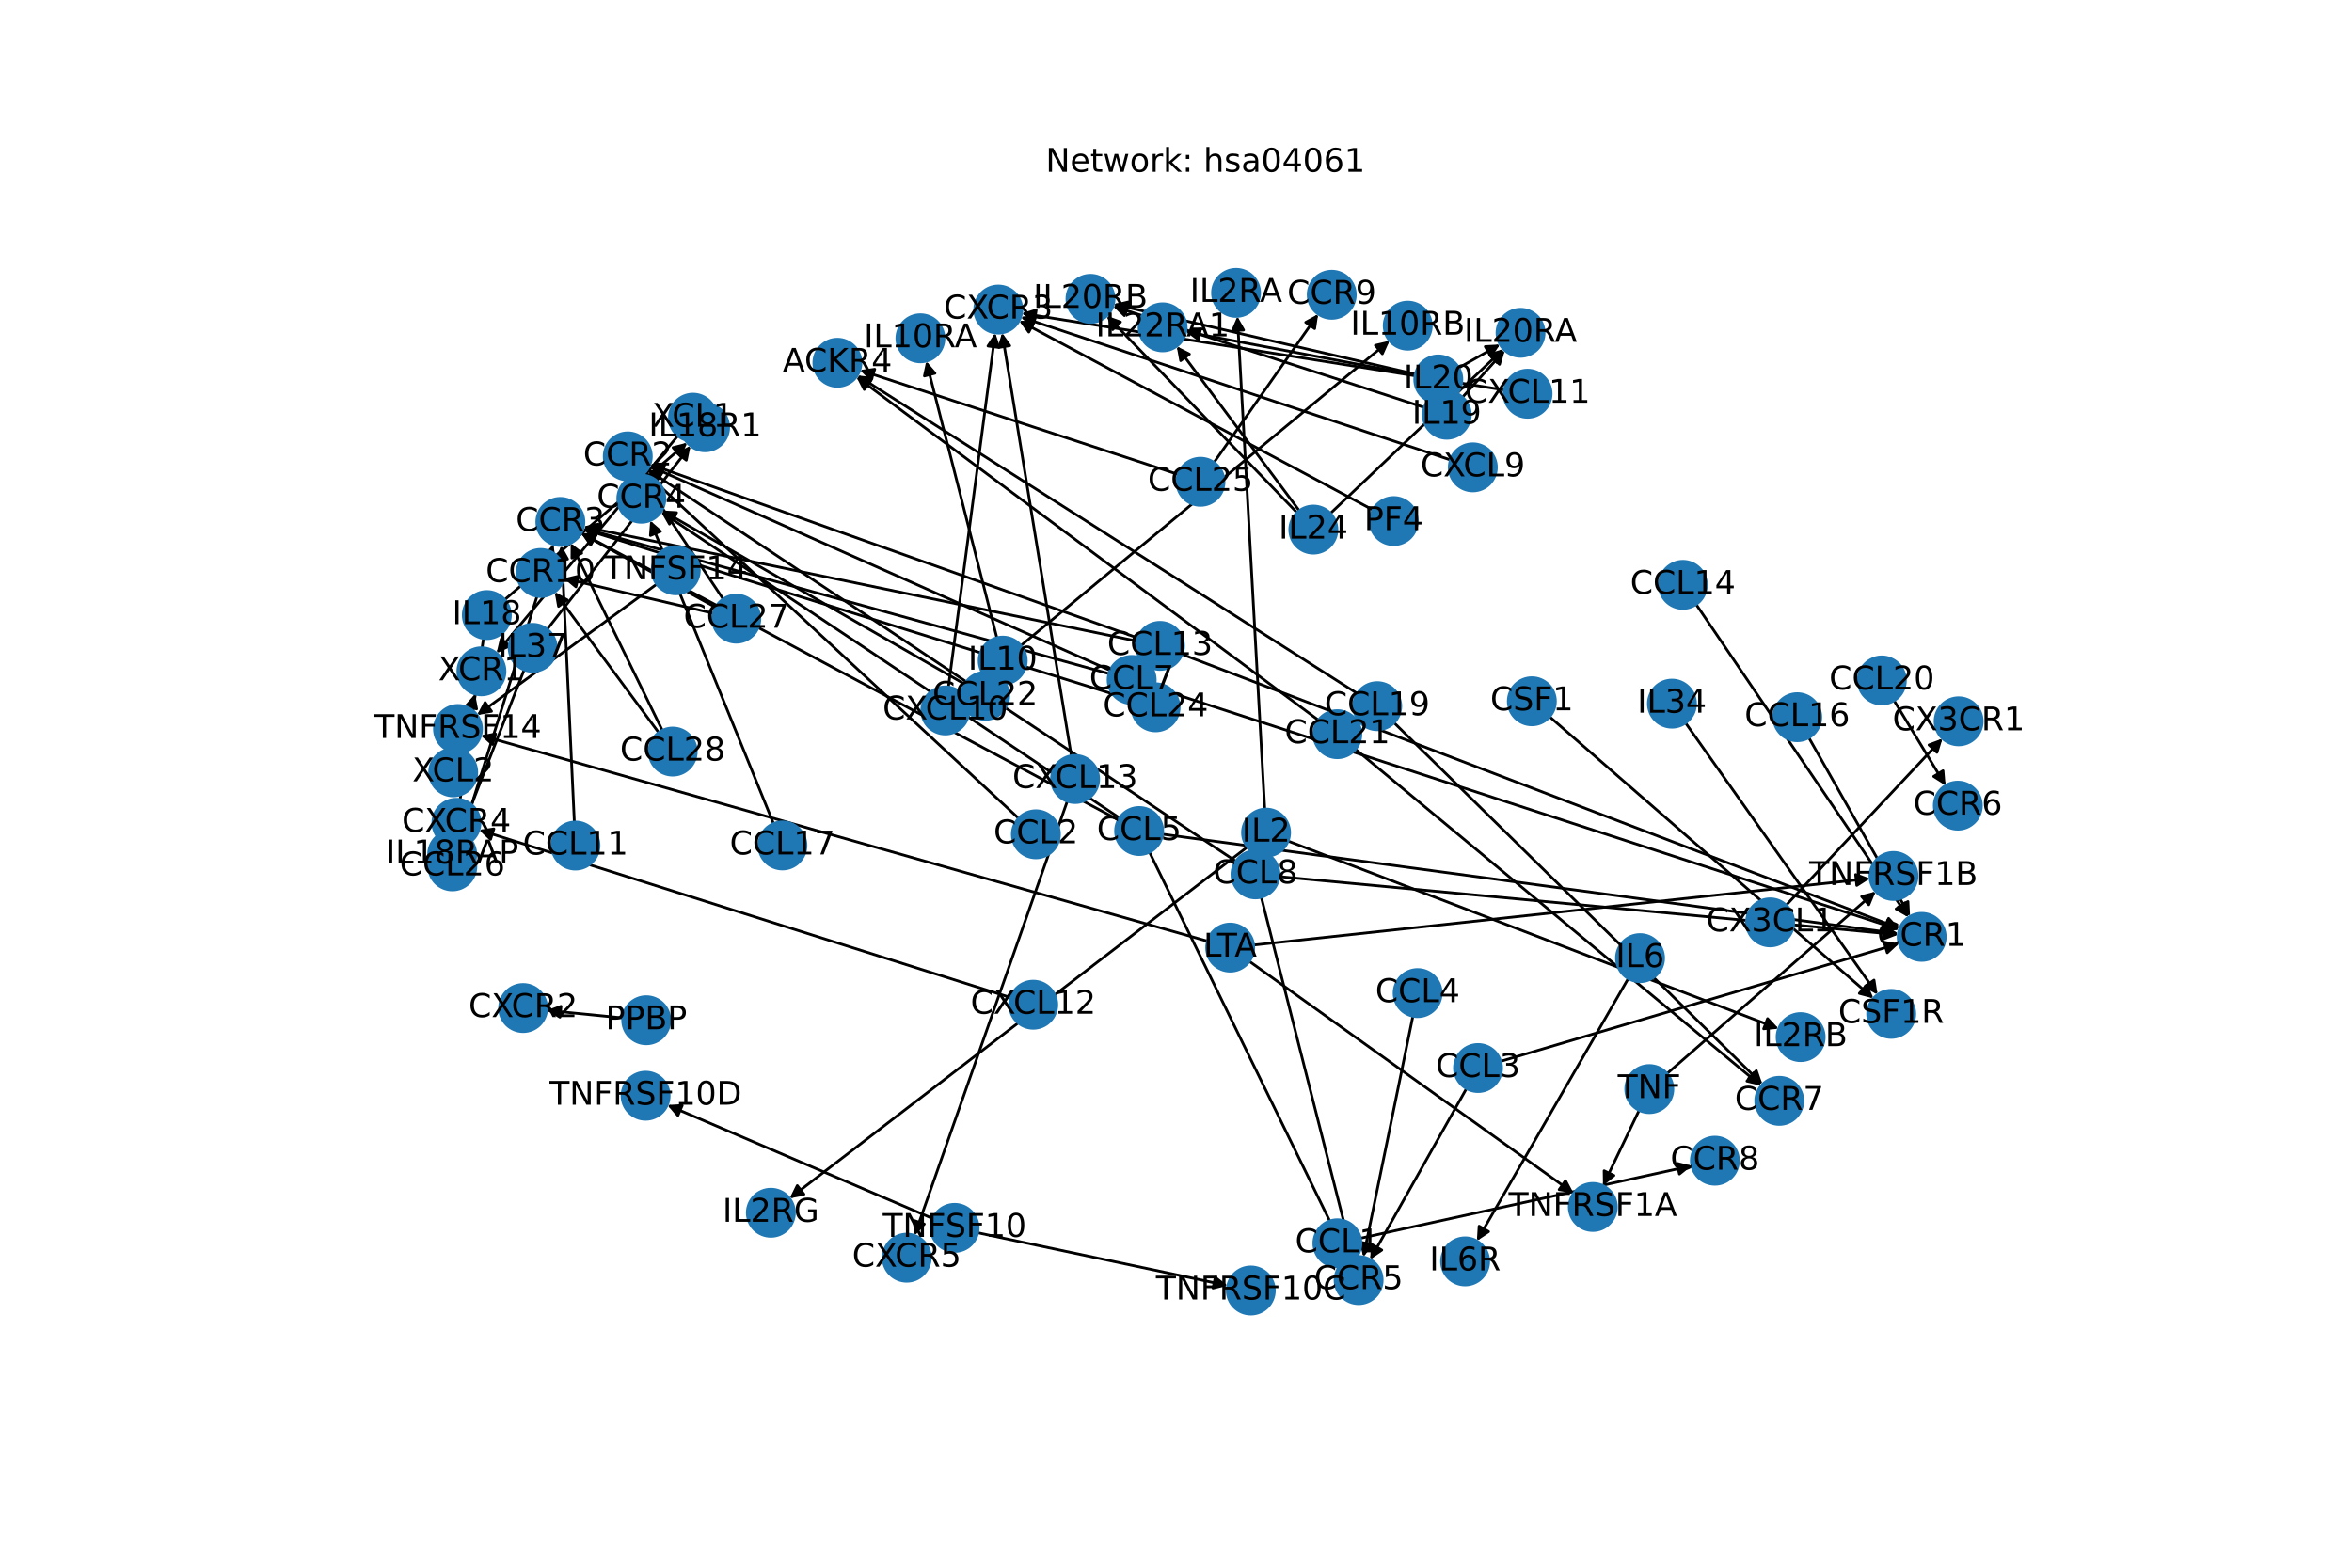 <?xml version="1.0" encoding="utf-8" standalone="no"?>
<!DOCTYPE svg PUBLIC "-//W3C//DTD SVG 1.1//EN"
  "http://www.w3.org/Graphics/SVG/1.1/DTD/svg11.dtd">
<!-- Created with matplotlib (https://matplotlib.org/) -->
<svg height="576pt" version="1.1" viewBox="0 0 864 576" width="864pt" xmlns="http://www.w3.org/2000/svg" xmlns:xlink="http://www.w3.org/1999/xlink">
 <defs>
  <style type="text/css">*{stroke-linecap:butt;stroke-linejoin:round;}</style>
 </defs>
 <g id="figure_1">
  <g id="patch_1">
   <path d="M 0 576 
L 864 576 
L 864 0 
L 0 0 
z
" style="fill:#ffffff;"/>
  </g>
  <g id="axes_1">
   <g id="patch_2">
    <path clip-path="url(#pf8cae6554f)" d="M 551.253 389.959 
Q 624.436 368.319 696.547 346.997 
" style="fill:none;stroke:#000000;stroke-linecap:round;"/>
    <path clip-path="url(#pf8cae6554f)" d="M 692.144 346.213 
L 696.547 346.997 
L 693.279 350.049 
L 692.144 346.213 
z
" style="stroke:#000000;stroke-linecap:round;"/>
   </g>
   <g id="patch_3">
    <path clip-path="url(#pf8cae6554f)" d="M 538.703 399.959 
Q 521.019 431.371 503.883 461.809 
" style="fill:none;stroke:#000000;stroke-linecap:round;"/>
    <path clip-path="url(#pf8cae6554f)" d="M 507.588 459.305 
L 503.883 461.809 
L 504.103 457.343 
L 507.588 459.305 
z
" style="stroke:#000000;stroke-linecap:round;"/>
   </g>
   <g id="patch_4">
    <path clip-path="url(#pf8cae6554f)" d="M 423.947 252.502 
Q 560.815 297.023 696.619 341.199 
" style="fill:none;stroke:#000000;stroke-linecap:round;"/>
    <path clip-path="url(#pf8cae6554f)" d="M 693.434 338.06 
L 696.619 341.199 
L 692.197 341.863 
L 693.434 338.06 
z
" style="stroke:#000000;stroke-linecap:round;"/>
   </g>
   <g id="patch_5">
    <path clip-path="url(#pf8cae6554f)" d="M 407.798 246.311 
Q 323.161 208.754 239.546 171.651 
" style="fill:none;stroke:#000000;stroke-linecap:round;"/>
    <path clip-path="url(#pf8cae6554f)" d="M 242.391 175.101 
L 239.546 171.651 
L 244.013 171.445 
L 242.391 175.101 
z
" style="stroke:#000000;stroke-linecap:round;"/>
   </g>
   <g id="patch_6">
    <path clip-path="url(#pf8cae6554f)" d="M 407.366 247.514 
Q 310.78 220.792 215.271 194.367 
" style="fill:none;stroke:#000000;stroke-linecap:round;"/>
    <path clip-path="url(#pf8cae6554f)" d="M 218.593 197.362 
L 215.271 194.367 
L 219.659 193.506 
L 218.593 197.362 
z
" style="stroke:#000000;stroke-linecap:round;"/>
   </g>
   <g id="patch_7">
    <path clip-path="url(#pf8cae6554f)" d="M 374.175 300.655 
Q 305.57 237.113 237.785 174.331 
" style="fill:none;stroke:#000000;stroke-linecap:round;"/>
    <path clip-path="url(#pf8cae6554f)" d="M 239.361 178.517 
L 237.785 174.331 
L 242.079 175.582 
L 239.361 178.517 
z
" style="stroke:#000000;stroke-linecap:round;"/>
   </g>
   <g id="patch_8">
    <path clip-path="url(#pf8cae6554f)" d="M 427.046 306.497 
Q 562.193 324.78 696.231 342.914 
" style="fill:none;stroke:#000000;stroke-linecap:round;"/>
    <path clip-path="url(#pf8cae6554f)" d="M 692.535 340.396 
L 696.231 342.914 
L 691.999 344.359 
L 692.535 340.396 
z
" style="stroke:#000000;stroke-linecap:round;"/>
   </g>
   <g id="patch_9">
    <path clip-path="url(#pf8cae6554f)" d="M 410.822 301.254 
Q 312.154 248.548 214.472 196.368 
" style="fill:none;stroke:#000000;stroke-linecap:round;"/>
    <path clip-path="url(#pf8cae6554f)" d="M 217.058 200.017 
L 214.472 196.368 
L 218.942 196.489 
L 217.058 200.017 
z
" style="stroke:#000000;stroke-linecap:round;"/>
   </g>
   <g id="patch_10">
    <path clip-path="url(#pf8cae6554f)" d="M 411.26 300.527 
Q 327.025 244.285 243.721 188.665 
" style="fill:none;stroke:#000000;stroke-linecap:round;"/>
    <path clip-path="url(#pf8cae6554f)" d="M 245.937 192.549 
L 243.721 188.665 
L 248.158 189.222 
L 245.937 192.549 
z
" style="stroke:#000000;stroke-linecap:round;"/>
   </g>
   <g id="patch_11">
    <path clip-path="url(#pf8cae6554f)" d="M 422.265 313.118 
Q 458.775 387.834 494.794 461.546 
" style="fill:none;stroke:#000000;stroke-linecap:round;"/>
    <path clip-path="url(#pf8cae6554f)" d="M 494.835 457.074 
L 494.794 461.546 
L 491.241 458.83 
L 494.835 457.074 
z
" style="stroke:#000000;stroke-linecap:round;"/>
   </g>
   <g id="patch_12">
    <path clip-path="url(#pf8cae6554f)" d="M 210.983 302.022 
Q 208.615 251.217 206.3 201.528 
" style="fill:none;stroke:#000000;stroke-linecap:round;"/>
    <path clip-path="url(#pf8cae6554f)" d="M 204.488 205.616 
L 206.3 201.528 
L 208.484 205.43 
L 204.488 205.616 
z
" style="stroke:#000000;stroke-linecap:round;"/>
   </g>
   <g id="patch_13">
    <path clip-path="url(#pf8cae6554f)" d="M 434.205 240.404 
Q 566.019 290.769 696.789 340.735 
" style="fill:none;stroke:#000000;stroke-linecap:round;"/>
    <path clip-path="url(#pf8cae6554f)" d="M 693.766 337.439 
L 696.789 340.735 
L 692.338 341.176 
L 693.766 337.439 
z
" style="stroke:#000000;stroke-linecap:round;"/>
   </g>
   <g id="patch_14">
    <path clip-path="url(#pf8cae6554f)" d="M 417.956 234.407 
Q 328.361 202.498 239.819 170.965 
" style="fill:none;stroke:#000000;stroke-linecap:round;"/>
    <path clip-path="url(#pf8cae6554f)" d="M 242.916 174.191 
L 239.819 170.965 
L 244.258 170.423 
L 242.916 174.191 
z
" style="stroke:#000000;stroke-linecap:round;"/>
   </g>
   <g id="patch_15">
    <path clip-path="url(#pf8cae6554f)" d="M 417.635 235.559 
Q 315.981 214.536 215.423 193.74 
" style="fill:none;stroke:#000000;stroke-linecap:round;"/>
    <path clip-path="url(#pf8cae6554f)" d="M 218.935 196.509 
L 215.423 193.74 
L 219.745 192.592 
L 218.935 196.509 
z
" style="stroke:#000000;stroke-linecap:round;"/>
   </g>
   <g id="patch_16">
    <path clip-path="url(#pf8cae6554f)" d="M 168.755 310.056 
Q 186.004 255.039 202.919 201.09 
" style="fill:none;stroke:#000000;stroke-linecap:round;"/>
    <path clip-path="url(#pf8cae6554f)" d="M 199.814 204.308 
L 202.919 201.09 
L 203.631 205.505 
L 199.814 204.308 
z
" style="stroke:#000000;stroke-linecap:round;"/>
   </g>
   <g id="patch_17">
    <path clip-path="url(#pf8cae6554f)" d="M 243.305 268.364 
Q 226.476 233.95 210.139 200.542 
" style="fill:none;stroke:#000000;stroke-linecap:round;"/>
    <path clip-path="url(#pf8cae6554f)" d="M 210.1 205.014 
L 210.139 200.542 
L 213.693 203.256 
L 210.1 205.014 
z
" style="stroke:#000000;stroke-linecap:round;"/>
   </g>
   <g id="patch_18">
    <path clip-path="url(#pf8cae6554f)" d="M 241.961 269.179 
Q 222.858 243.335 204.418 218.39 
" style="fill:none;stroke:#000000;stroke-linecap:round;"/>
    <path clip-path="url(#pf8cae6554f)" d="M 205.188 222.795 
L 204.418 218.39 
L 208.404 220.418 
L 205.188 222.795 
z
" style="stroke:#000000;stroke-linecap:round;"/>
   </g>
   <g id="patch_19">
    <path clip-path="url(#pf8cae6554f)" d="M 284.15 302.611 
Q 261.5 246.932 239.272 192.289 
" style="fill:none;stroke:#000000;stroke-linecap:round;"/>
    <path clip-path="url(#pf8cae6554f)" d="M 238.926 196.748 
L 239.272 192.289 
L 242.631 195.24 
L 238.926 196.748 
z
" style="stroke:#000000;stroke-linecap:round;"/>
   </g>
   <g id="patch_20">
    <path clip-path="url(#pf8cae6554f)" d="M 354.37 251.364 
Q 298.737 219.454 244.073 188.101 
" style="fill:none;stroke:#000000;stroke-linecap:round;"/>
    <path clip-path="url(#pf8cae6554f)" d="M 246.547 191.826 
L 244.073 188.101 
L 248.538 188.356 
L 246.547 191.826 
z
" style="stroke:#000000;stroke-linecap:round;"/>
   </g>
   <g id="patch_21">
    <path clip-path="url(#pf8cae6554f)" d="M 519.022 373.368 
Q 509.926 417.608 501.056 460.752 
" style="fill:none;stroke:#000000;stroke-linecap:round;"/>
    <path clip-path="url(#pf8cae6554f)" d="M 503.821 457.236 
L 501.056 460.752 
L 499.902 456.431 
L 503.821 457.236 
z
" style="stroke:#000000;stroke-linecap:round;"/>
   </g>
   <g id="patch_22">
    <path clip-path="url(#pf8cae6554f)" d="M 695.775 257.411 
Q 705.239 273.007 714.122 287.648 
" style="fill:none;stroke:#000000;stroke-linecap:round;"/>
    <path clip-path="url(#pf8cae6554f)" d="M 713.757 283.191 
L 714.122 287.648 
L 710.337 285.266 
L 713.757 283.191 
z
" style="stroke:#000000;stroke-linecap:round;"/>
   </g>
   <g id="patch_23">
    <path clip-path="url(#pf8cae6554f)" d="M 499.748 454.961 
Q 560.624 441.638 620.409 428.554 
" style="fill:none;stroke:#000000;stroke-linecap:round;"/>
    <path clip-path="url(#pf8cae6554f)" d="M 616.074 427.455 
L 620.409 428.554 
L 616.929 431.363 
L 616.074 427.455 
z
" style="stroke:#000000;stroke-linecap:round;"/>
   </g>
   <g id="patch_24">
    <path clip-path="url(#pf8cae6554f)" d="M 445.966 169.922 
Q 465.101 142.656 483.593 116.306 
" style="fill:none;stroke:#000000;stroke-linecap:round;"/>
    <path clip-path="url(#pf8cae6554f)" d="M 479.658 118.431 
L 483.593 116.306 
L 482.933 120.729 
L 479.658 118.431 
z
" style="stroke:#000000;stroke-linecap:round;"/>
   </g>
   <g id="patch_25">
    <path clip-path="url(#pf8cae6554f)" d="M 432.764 174.315 
Q 374.306 155.147 316.91 136.328 
" style="fill:none;stroke:#000000;stroke-linecap:round;"/>
    <path clip-path="url(#pf8cae6554f)" d="M 320.087 139.475 
L 316.91 136.328 
L 321.334 135.674 
L 320.087 139.475 
z
" style="stroke:#000000;stroke-linecap:round;"/>
   </g>
   <g id="patch_26">
    <path clip-path="url(#pf8cae6554f)" d="M 498.609 254.818 
Q 406.766 196.374 315.866 138.531 
" style="fill:none;stroke:#000000;stroke-linecap:round;"/>
    <path clip-path="url(#pf8cae6554f)" d="M 318.167 142.366 
L 315.866 138.531 
L 320.315 138.991 
L 318.167 142.366 
z
" style="stroke:#000000;stroke-linecap:round;"/>
   </g>
   <g id="patch_27">
    <path clip-path="url(#pf8cae6554f)" d="M 512.098 265.537 
Q 579.768 331.971 646.64 397.622 
" style="fill:none;stroke:#000000;stroke-linecap:round;"/>
    <path clip-path="url(#pf8cae6554f)" d="M 645.187 393.393 
L 646.64 397.622 
L 642.384 396.247 
L 645.187 393.393 
z
" style="stroke:#000000;stroke-linecap:round;"/>
   </g>
   <g id="patch_28">
    <path clip-path="url(#pf8cae6554f)" d="M 484.307 264.588 
Q 399.438 201.519 315.467 139.116 
" style="fill:none;stroke:#000000;stroke-linecap:round;"/>
    <path clip-path="url(#pf8cae6554f)" d="M 317.485 143.107 
L 315.467 139.116 
L 319.871 139.896 
L 317.485 143.107 
z
" style="stroke:#000000;stroke-linecap:round;"/>
   </g>
   <g id="patch_29">
    <path clip-path="url(#pf8cae6554f)" d="M 497.926 275.287 
Q 572.439 337.114 646.092 398.228 
" style="fill:none;stroke:#000000;stroke-linecap:round;"/>
    <path clip-path="url(#pf8cae6554f)" d="M 644.29 394.134 
L 646.092 398.228 
L 641.736 397.213 
L 644.29 394.134 
z
" style="stroke:#000000;stroke-linecap:round;"/>
   </g>
   <g id="patch_30">
    <path clip-path="url(#pf8cae6554f)" d="M 656.159 332.578 
Q 684.865 301.96 712.805 272.156 
" style="fill:none;stroke:#000000;stroke-linecap:round;"/>
    <path clip-path="url(#pf8cae6554f)" d="M 708.611 273.707 
L 712.805 272.156 
L 711.529 276.442 
L 708.611 273.707 
z
" style="stroke:#000000;stroke-linecap:round;"/>
   </g>
   <g id="patch_31">
    <path clip-path="url(#pf8cae6554f)" d="M 228.777 374.003 
Q 214.787 372.617 201.909 371.34 
" style="fill:none;stroke:#000000;stroke-linecap:round;"/>
    <path clip-path="url(#pf8cae6554f)" d="M 205.692 373.725 
L 201.909 371.34 
L 206.086 369.744 
L 205.692 373.725 
z
" style="stroke:#000000;stroke-linecap:round;"/>
   </g>
   <g id="patch_32">
    <path clip-path="url(#pf8cae6554f)" d="M 392.06 294.397 
Q 364.007 374.161 336.325 452.869 
" style="fill:none;stroke:#000000;stroke-linecap:round;"/>
    <path clip-path="url(#pf8cae6554f)" d="M 339.538 449.759 
L 336.325 452.869 
L 335.765 448.432 
L 339.538 449.759 
z
" style="stroke:#000000;stroke-linecap:round;"/>
   </g>
   <g id="patch_33">
    <path clip-path="url(#pf8cae6554f)" d="M 393.536 277.68 
Q 380.829 199.98 368.301 123.383 
" style="fill:none;stroke:#000000;stroke-linecap:round;"/>
    <path clip-path="url(#pf8cae6554f)" d="M 366.973 127.654 
L 368.301 123.383 
L 370.921 127.008 
L 366.973 127.654 
z
" style="stroke:#000000;stroke-linecap:round;"/>
   </g>
   <g id="patch_34">
    <path clip-path="url(#pf8cae6554f)" d="M 504.336 187.365 
Q 439.349 152.592 375.348 118.347 
" style="fill:none;stroke:#000000;stroke-linecap:round;"/>
    <path clip-path="url(#pf8cae6554f)" d="M 377.931 121.997 
L 375.348 118.347 
L 379.818 118.47 
L 377.931 121.997 
z
" style="stroke:#000000;stroke-linecap:round;"/>
   </g>
   <g id="patch_35">
    <path clip-path="url(#pf8cae6554f)" d="M 532.821 168.984 
Q 453.881 142.725 376.003 116.819 
" style="fill:none;stroke:#000000;stroke-linecap:round;"/>
    <path clip-path="url(#pf8cae6554f)" d="M 379.167 119.979 
L 376.003 116.819 
L 380.43 116.183 
L 379.167 119.979 
z
" style="stroke:#000000;stroke-linecap:round;"/>
   </g>
   <g id="patch_36">
    <path clip-path="url(#pf8cae6554f)" d="M 348.393 252.455 
Q 356.991 187.388 365.442 123.43 
" style="fill:none;stroke:#000000;stroke-linecap:round;"/>
    <path clip-path="url(#pf8cae6554f)" d="M 362.935 127.133 
L 365.442 123.43 
L 366.9 127.657 
L 362.935 127.133 
z
" style="stroke:#000000;stroke-linecap:round;"/>
   </g>
   <g id="patch_37">
    <path clip-path="url(#pf8cae6554f)" d="M 552.598 143.299 
Q 463.936 129.195 376.378 115.268 
" style="fill:none;stroke:#000000;stroke-linecap:round;"/>
    <path clip-path="url(#pf8cae6554f)" d="M 380.015 117.871 
L 376.378 115.268 
L 380.643 113.921 
L 380.015 117.871 
z
" style="stroke:#000000;stroke-linecap:round;"/>
   </g>
   <g id="patch_38">
    <path clip-path="url(#pf8cae6554f)" d="M 371.294 366.549 
Q 273.615 335.731 177.002 305.25 
" style="fill:none;stroke:#000000;stroke-linecap:round;"/>
    <path clip-path="url(#pf8cae6554f)" d="M 180.215 308.361 
L 177.002 305.25 
L 181.419 304.546 
L 180.215 308.361 
z
" style="stroke:#000000;stroke-linecap:round;"/>
   </g>
   <g id="patch_39">
    <path clip-path="url(#pf8cae6554f)" d="M 249.011 160.118 
Q 215.703 200.06 183.111 239.144 
" style="fill:none;stroke:#000000;stroke-linecap:round;"/>
    <path clip-path="url(#pf8cae6554f)" d="M 187.208 237.352 
L 183.111 239.144 
L 184.136 234.791 
L 187.208 237.352 
z
" style="stroke:#000000;stroke-linecap:round;"/>
   </g>
   <g id="patch_40">
    <path clip-path="url(#pf8cae6554f)" d="M 375.017 237.212 
Q 442.739 181.193 509.6 125.887 
" style="fill:none;stroke:#000000;stroke-linecap:round;"/>
    <path clip-path="url(#pf8cae6554f)" d="M 505.243 126.896 
L 509.6 125.887 
L 507.793 129.978 
L 505.243 126.896 
z
" style="stroke:#000000;stroke-linecap:round;"/>
   </g>
   <g id="patch_41">
    <path clip-path="url(#pf8cae6554f)" d="M 366.203 234.342 
Q 353.229 183.514 340.531 133.769 
" style="fill:none;stroke:#000000;stroke-linecap:round;"/>
    <path clip-path="url(#pf8cae6554f)" d="M 339.582 138.139 
L 340.531 133.769 
L 343.458 137.15 
L 339.582 138.139 
z
" style="stroke:#000000;stroke-linecap:round;"/>
   </g>
   <g id="patch_42">
    <path clip-path="url(#pf8cae6554f)" d="M 598.131 359.539 
Q 570.329 407.748 543.086 454.989 
" style="fill:none;stroke:#000000;stroke-linecap:round;"/>
    <path clip-path="url(#pf8cae6554f)" d="M 546.817 452.523 
L 543.086 454.989 
L 543.352 450.525 
L 546.817 452.523 
z
" style="stroke:#000000;stroke-linecap:round;"/>
   </g>
   <g id="patch_43">
    <path clip-path="url(#pf8cae6554f)" d="M 458.218 311.199 
Q 374.128 375.762 290.925 439.645 
" style="fill:none;stroke:#000000;stroke-linecap:round;"/>
    <path clip-path="url(#pf8cae6554f)" d="M 295.316 438.795 
L 290.925 439.645 
L 292.88 435.622 
L 295.316 438.795 
z
" style="stroke:#000000;stroke-linecap:round;"/>
   </g>
   <g id="patch_44">
    <path clip-path="url(#pf8cae6554f)" d="M 473.175 309.018 
Q 563.273 343.491 652.326 377.564 
" style="fill:none;stroke:#000000;stroke-linecap:round;"/>
    <path clip-path="url(#pf8cae6554f)" d="M 649.305 374.266 
L 652.326 377.564 
L 647.876 378.002 
L 649.305 374.266 
z
" style="stroke:#000000;stroke-linecap:round;"/>
   </g>
   <g id="patch_45">
    <path clip-path="url(#pf8cae6554f)" d="M 464.608 297.279 
Q 459.576 206.765 454.607 117.368 
" style="fill:none;stroke:#000000;stroke-linecap:round;"/>
    <path clip-path="url(#pf8cae6554f)" d="M 452.832 121.473 
L 454.607 117.368 
L 456.826 121.251 
L 452.832 121.473 
z
" style="stroke:#000000;stroke-linecap:round;"/>
   </g>
   <g id="patch_46">
    <path clip-path="url(#pf8cae6554f)" d="M 177.595 234.564 
Q 172.471 269.957 167.506 304.244 
" style="fill:none;stroke:#000000;stroke-linecap:round;"/>
    <path clip-path="url(#pf8cae6554f)" d="M 170.059 300.572 
L 167.506 304.244 
L 166.1 299.998 
L 170.059 300.572 
z
" style="stroke:#000000;stroke-linecap:round;"/>
   </g>
   <g id="patch_47">
    <path clip-path="url(#pf8cae6554f)" d="M 185.4 220.342 
Q 218.92 191.493 251.593 163.373 
" style="fill:none;stroke:#000000;stroke-linecap:round;"/>
    <path clip-path="url(#pf8cae6554f)" d="M 247.256 164.467 
L 251.593 163.373 
L 249.866 167.499 
L 247.256 164.467 
z
" style="stroke:#000000;stroke-linecap:round;"/>
   </g>
   <g id="patch_48">
    <path clip-path="url(#pf8cae6554f)" d="M 619.177 265.607 
Q 654.455 315.528 689.087 364.535 
" style="fill:none;stroke:#000000;stroke-linecap:round;"/>
    <path clip-path="url(#pf8cae6554f)" d="M 688.412 360.114 
L 689.087 364.535 
L 685.145 362.422 
L 688.412 360.114 
z
" style="stroke:#000000;stroke-linecap:round;"/>
   </g>
   <g id="patch_49">
    <path clip-path="url(#pf8cae6554f)" d="M 569.251 263.344 
Q 628.723 315.088 687.351 366.099 
" style="fill:none;stroke:#000000;stroke-linecap:round;"/>
    <path clip-path="url(#pf8cae6554f)" d="M 685.646 361.964 
L 687.351 366.099 
L 683.02 364.982 
L 685.646 361.964 
z
" style="stroke:#000000;stroke-linecap:round;"/>
   </g>
   <g id="patch_50">
    <path clip-path="url(#pf8cae6554f)" d="M 241.24 214.636 
Q 208.241 238.688 176.145 262.081 
" style="fill:none;stroke:#000000;stroke-linecap:round;"/>
    <path clip-path="url(#pf8cae6554f)" d="M 180.556 261.341 
L 176.145 262.081 
L 178.2 258.108 
L 180.556 261.341 
z
" style="stroke:#000000;stroke-linecap:round;"/>
   </g>
   <g id="patch_51">
    <path clip-path="url(#pf8cae6554f)" d="M 458.941 353.208 
Q 518.508 395.817 577.165 437.776 
" style="fill:none;stroke:#000000;stroke-linecap:round;"/>
    <path clip-path="url(#pf8cae6554f)" d="M 575.075 433.822 
L 577.165 437.776 
L 572.748 437.076 
L 575.075 433.822 
z
" style="stroke:#000000;stroke-linecap:round;"/>
   </g>
   <g id="patch_52">
    <path clip-path="url(#pf8cae6554f)" d="M 460.503 347.238 
Q 573.728 335.008 685.841 322.899 
" style="fill:none;stroke:#000000;stroke-linecap:round;"/>
    <path clip-path="url(#pf8cae6554f)" d="M 681.65 321.34 
L 685.841 322.899 
L 682.079 325.317 
L 681.65 321.34 
z
" style="stroke:#000000;stroke-linecap:round;"/>
   </g>
   <g id="patch_53">
    <path clip-path="url(#pf8cae6554f)" d="M 443.564 345.808 
Q 310.07 308.003 177.651 270.503 
" style="fill:none;stroke:#000000;stroke-linecap:round;"/>
    <path clip-path="url(#pf8cae6554f)" d="M 180.955 273.517 
L 177.651 270.503 
L 182.045 269.669 
L 180.955 273.517 
z
" style="stroke:#000000;stroke-linecap:round;"/>
   </g>
   <g id="patch_54">
    <path clip-path="url(#pf8cae6554f)" d="M 602.125 407.964 
Q 595.493 421.807 589.343 434.643 
" style="fill:none;stroke:#000000;stroke-linecap:round;"/>
    <path clip-path="url(#pf8cae6554f)" d="M 592.875 431.899 
L 589.343 434.643 
L 589.268 430.171 
L 592.875 431.899 
z
" style="stroke:#000000;stroke-linecap:round;"/>
   </g>
   <g id="patch_55">
    <path clip-path="url(#pf8cae6554f)" d="M 612.391 394.457 
Q 650.715 361.001 688.196 328.281 
" style="fill:none;stroke:#000000;stroke-linecap:round;"/>
    <path clip-path="url(#pf8cae6554f)" d="M 683.868 329.405 
L 688.196 328.281 
L 686.498 332.418 
L 683.868 329.405 
z
" style="stroke:#000000;stroke-linecap:round;"/>
   </g>
   <g id="patch_56">
    <path clip-path="url(#pf8cae6554f)" d="M 359.143 452.941 
Q 405.077 462.651 449.917 472.13 
" style="fill:none;stroke:#000000;stroke-linecap:round;"/>
    <path clip-path="url(#pf8cae6554f)" d="M 446.417 469.346 
L 449.917 472.13 
L 445.59 473.26 
L 446.417 469.346 
z
" style="stroke:#000000;stroke-linecap:round;"/>
   </g>
   <g id="patch_57">
    <path clip-path="url(#pf8cae6554f)" d="M 342.707 447.743 
Q 293.912 426.869 246.145 406.435 
" style="fill:none;stroke:#000000;stroke-linecap:round;"/>
    <path clip-path="url(#pf8cae6554f)" d="M 249.036 409.847 
L 246.145 406.435 
L 250.609 406.169 
L 249.036 409.847 
z
" style="stroke:#000000;stroke-linecap:round;"/>
   </g>
   <g id="patch_58">
    <path clip-path="url(#pf8cae6554f)" d="M 469.822 322.069 
Q 583.562 332.742 696.188 343.311 
" style="fill:none;stroke:#000000;stroke-linecap:round;"/>
    <path clip-path="url(#pf8cae6554f)" d="M 692.392 340.946 
L 696.188 343.311 
L 692.019 344.929 
L 692.392 340.946 
z
" style="stroke:#000000;stroke-linecap:round;"/>
   </g>
   <g id="patch_59">
    <path clip-path="url(#pf8cae6554f)" d="M 453.991 316.459 
Q 345.905 244.473 238.75 173.107 
" style="fill:none;stroke:#000000;stroke-linecap:round;"/>
    <path clip-path="url(#pf8cae6554f)" d="M 240.97 176.988 
L 238.75 173.107 
L 243.187 173.659 
L 240.97 176.988 
z
" style="stroke:#000000;stroke-linecap:round;"/>
   </g>
   <g id="patch_60">
    <path clip-path="url(#pf8cae6554f)" d="M 463.333 329.653 
Q 480.143 395.795 496.678 460.854 
" style="fill:none;stroke:#000000;stroke-linecap:round;"/>
    <path clip-path="url(#pf8cae6554f)" d="M 497.631 456.484 
L 496.678 460.854 
L 493.754 457.469 
L 497.631 456.484 
z
" style="stroke:#000000;stroke-linecap:round;"/>
   </g>
   <g id="patch_61">
    <path clip-path="url(#pf8cae6554f)" d="M 623.064 222.048 
Q 662.062 279.551 700.432 336.13 
" style="fill:none;stroke:#000000;stroke-linecap:round;"/>
    <path clip-path="url(#pf8cae6554f)" d="M 699.842 331.696 
L 700.432 336.13 
L 696.532 333.942 
L 699.842 331.696 
z
" style="stroke:#000000;stroke-linecap:round;"/>
   </g>
   <g id="patch_62">
    <path clip-path="url(#pf8cae6554f)" d="M 664.476 271.049 
Q 683.065 303.869 701.102 335.715 
" style="fill:none;stroke:#000000;stroke-linecap:round;"/>
    <path clip-path="url(#pf8cae6554f)" d="M 700.871 331.249 
L 701.102 335.715 
L 697.391 333.22 
L 700.871 331.249 
z
" style="stroke:#000000;stroke-linecap:round;"/>
   </g>
   <g id="patch_63">
    <path clip-path="url(#pf8cae6554f)" d="M 265.651 220.112 
Q 250.538 197.5 236.046 175.818 
" style="fill:none;stroke:#000000;stroke-linecap:round;"/>
    <path clip-path="url(#pf8cae6554f)" d="M 236.606 180.255 
L 236.046 175.818 
L 239.931 178.032 
L 236.606 180.255 
z
" style="stroke:#000000;stroke-linecap:round;"/>
   </g>
   <g id="patch_64">
    <path clip-path="url(#pf8cae6554f)" d="M 262.88 223.142 
Q 238.155 209.537 214.41 196.472 
" style="fill:none;stroke:#000000;stroke-linecap:round;"/>
    <path clip-path="url(#pf8cae6554f)" d="M 216.95 200.153 
L 214.41 196.472 
L 218.878 196.648 
L 216.95 200.153 
z
" style="stroke:#000000;stroke-linecap:round;"/>
   </g>
   <g id="patch_65">
    <path clip-path="url(#pf8cae6554f)" d="M 262.031 225.345 
Q 234.537 218.922 208.131 212.753 
" style="fill:none;stroke:#000000;stroke-linecap:round;"/>
    <path clip-path="url(#pf8cae6554f)" d="M 211.571 215.61 
L 208.131 212.753 
L 212.481 211.715 
L 211.571 215.61 
z
" style="stroke:#000000;stroke-linecap:round;"/>
   </g>
   <g id="patch_66">
    <path clip-path="url(#pf8cae6554f)" d="M 416.229 257.31 
Q 315.17 225.822 215.178 194.668 
" style="fill:none;stroke:#000000;stroke-linecap:round;"/>
    <path clip-path="url(#pf8cae6554f)" d="M 218.402 197.767 
L 215.178 194.668 
L 219.592 193.948 
L 218.402 197.767 
z
" style="stroke:#000000;stroke-linecap:round;"/>
   </g>
   <g id="patch_67">
    <path clip-path="url(#pf8cae6554f)" d="M 168.811 275.429 
Q 171.664 265.213 174.216 256.074 
" style="fill:none;stroke:#000000;stroke-linecap:round;"/>
    <path clip-path="url(#pf8cae6554f)" d="M 171.214 259.388 
L 174.216 256.074 
L 175.067 260.464 
L 171.214 259.388 
z
" style="stroke:#000000;stroke-linecap:round;"/>
   </g>
   <g id="patch_68">
    <path clip-path="url(#pf8cae6554f)" d="M 192.542 246.107 
Q 180.896 275.979 169.657 304.81 
" style="fill:none;stroke:#000000;stroke-linecap:round;"/>
    <path clip-path="url(#pf8cae6554f)" d="M 172.973 301.809 
L 169.657 304.81 
L 169.246 300.356 
L 172.973 301.809 
z
" style="stroke:#000000;stroke-linecap:round;"/>
   </g>
   <g id="patch_69">
    <path clip-path="url(#pf8cae6554f)" d="M 201.02 231.21 
Q 227.347 197.514 252.986 164.698 
" style="fill:none;stroke:#000000;stroke-linecap:round;"/>
    <path clip-path="url(#pf8cae6554f)" d="M 248.947 166.619 
L 252.986 164.698 
L 252.099 169.082 
L 248.947 166.619 
z
" style="stroke:#000000;stroke-linecap:round;"/>
   </g>
   <g id="patch_70">
    <path clip-path="url(#pf8cae6554f)" d="M 523.227 149.701 
Q 466.027 131.089 409.889 112.822 
" style="fill:none;stroke:#000000;stroke-linecap:round;"/>
    <path clip-path="url(#pf8cae6554f)" d="M 413.074 115.962 
L 409.889 112.822 
L 414.312 112.158 
L 413.074 115.962 
z
" style="stroke:#000000;stroke-linecap:round;"/>
   </g>
   <g id="patch_71">
    <path clip-path="url(#pf8cae6554f)" d="M 537.253 145.946 
Q 545.014 137.329 552.026 129.544 
" style="fill:none;stroke:#000000;stroke-linecap:round;"/>
    <path clip-path="url(#pf8cae6554f)" d="M 547.863 131.177 
L 552.026 129.544 
L 550.835 133.854 
L 547.863 131.177 
z
" style="stroke:#000000;stroke-linecap:round;"/>
   </g>
   <g id="patch_72">
    <path clip-path="url(#pf8cae6554f)" d="M 519.923 137.463 
Q 464.474 124.608 410.115 112.005 
" style="fill:none;stroke:#000000;stroke-linecap:round;"/>
    <path clip-path="url(#pf8cae6554f)" d="M 413.56 114.857 
L 410.115 112.005 
L 414.464 110.96 
L 413.56 114.857 
z
" style="stroke:#000000;stroke-linecap:round;"/>
   </g>
   <g id="patch_73">
    <path clip-path="url(#pf8cae6554f)" d="M 535.891 135.144 
Q 543.463 130.848 550.064 127.104 
" style="fill:none;stroke:#000000;stroke-linecap:round;"/>
    <path clip-path="url(#pf8cae6554f)" d="M 545.598 127.338 
L 550.064 127.104 
L 547.571 130.817 
L 545.598 127.338 
z
" style="stroke:#000000;stroke-linecap:round;"/>
   </g>
   <g id="patch_74">
    <path clip-path="url(#pf8cae6554f)" d="M 519.848 137.809 
Q 477.722 129.843 436.693 122.084 
" style="fill:none;stroke:#000000;stroke-linecap:round;"/>
    <path clip-path="url(#pf8cae6554f)" d="M 440.252 124.792 
L 436.693 122.084 
L 440.995 120.862 
L 440.252 124.792 
z
" style="stroke:#000000;stroke-linecap:round;"/>
   </g>
   <g id="patch_75">
    <path clip-path="url(#pf8cae6554f)" d="M 476.444 188.355 
Q 441.524 152.191 407.381 116.831 
" style="fill:none;stroke:#000000;stroke-linecap:round;"/>
    <path clip-path="url(#pf8cae6554f)" d="M 408.721 121.098 
L 407.381 116.831 
L 411.599 118.319 
L 408.721 121.098 
z
" style="stroke:#000000;stroke-linecap:round;"/>
   </g>
   <g id="patch_76">
    <path clip-path="url(#pf8cae6554f)" d="M 488.736 188.618 
Q 520.512 158.432 551.477 129.015 
" style="fill:none;stroke:#000000;stroke-linecap:round;"/>
    <path clip-path="url(#pf8cae6554f)" d="M 547.2 130.32 
L 551.477 129.015 
L 549.955 133.22 
L 547.2 130.32 
z
" style="stroke:#000000;stroke-linecap:round;"/>
   </g>
   <g id="patch_77">
    <path clip-path="url(#pf8cae6554f)" d="M 477.282 187.636 
Q 454.771 157.423 432.929 128.107 
" style="fill:none;stroke:#000000;stroke-linecap:round;"/>
    <path clip-path="url(#pf8cae6554f)" d="M 433.715 132.51 
L 432.929 128.107 
L 436.922 130.12 
L 433.715 132.51 
z
" style="stroke:#000000;stroke-linecap:round;"/>
   </g>
   <g id="PathCollection_1">
    <defs>
     <path d="M 0 8.66 
C 2.297 8.66 4.5 7.748 6.124 6.124 
C 7.748 4.5 8.66 2.297 8.66 0 
C 8.66 -2.297 7.748 -4.5 6.124 -6.124 
C 4.5 -7.748 2.297 -8.66 0 -8.66 
C -2.297 -8.66 -4.5 -7.748 -6.124 -6.124 
C -7.748 -4.5 -8.66 -2.297 -8.66 0 
C -8.66 2.297 -7.748 4.5 -6.124 6.124 
C -4.5 7.748 -2.297 8.66 0 8.66 
z
" id="mc25d5a1864" style="stroke:#1f78b4;"/>
    </defs>
    <g clip-path="url(#pf8cae6554f)">
     <use style="fill:#1f78b4;stroke:#1f78b4;" x="705.922" xlink:href="#mc25d5a1864" y="344.225"/>
     <use style="fill:#1f78b4;stroke:#1f78b4;" x="542.95" xlink:href="#mc25d5a1864" y="392.414"/>
     <use style="fill:#1f78b4;stroke:#1f78b4;" x="415.715" xlink:href="#mc25d5a1864" y="249.824"/>
     <use style="fill:#1f78b4;stroke:#1f78b4;" x="230.61" xlink:href="#mc25d5a1864" y="167.686"/>
     <use style="fill:#1f78b4;stroke:#1f78b4;" x="380.527" xlink:href="#mc25d5a1864" y="306.539"/>
     <use style="fill:#1f78b4;stroke:#1f78b4;" x="205.845" xlink:href="#mc25d5a1864" y="191.76"/>
     <use style="fill:#1f78b4;stroke:#1f78b4;" x="418.462" xlink:href="#mc25d5a1864" y="305.336"/>
     <use style="fill:#1f78b4;stroke:#1f78b4;" x="211.386" xlink:href="#mc25d5a1864" y="310.67"/>
     <use style="fill:#1f78b4;stroke:#1f78b4;" x="426.114" xlink:href="#mc25d5a1864" y="237.312"/>
     <use style="fill:#1f78b4;stroke:#1f78b4;" x="166.165" xlink:href="#mc25d5a1864" y="318.317"/>
     <use style="fill:#1f78b4;stroke:#1f78b4;" x="247.109" xlink:href="#mc25d5a1864" y="276.143"/>
     <use style="fill:#1f78b4;stroke:#1f78b4;" x="235.588" xlink:href="#mc25d5a1864" y="183.235"/>
     <use style="fill:#1f78b4;stroke:#1f78b4;" x="287.413" xlink:href="#mc25d5a1864" y="310.632"/>
     <use style="fill:#1f78b4;stroke:#1f78b4;" x="361.882" xlink:href="#mc25d5a1864" y="255.673"/>
     <use style="fill:#1f78b4;stroke:#1f78b4;" x="499.087" xlink:href="#mc25d5a1864" y="470.33"/>
     <use style="fill:#1f78b4;stroke:#1f78b4;" x="520.766" xlink:href="#mc25d5a1864" y="364.883"/>
     <use style="fill:#1f78b4;stroke:#1f78b4;" x="691.283" xlink:href="#mc25d5a1864" y="250.007"/>
     <use style="fill:#1f78b4;stroke:#1f78b4;" x="719.195" xlink:href="#mc25d5a1864" y="296.008"/>
     <use style="fill:#1f78b4;stroke:#1f78b4;" x="491.288" xlink:href="#mc25d5a1864" y="456.812"/>
     <use style="fill:#1f78b4;stroke:#1f78b4;" x="629.961" xlink:href="#mc25d5a1864" y="426.463"/>
     <use style="fill:#1f78b4;stroke:#1f78b4;" x="440.99" xlink:href="#mc25d5a1864" y="177.012"/>
     <use style="fill:#1f78b4;stroke:#1f78b4;" x="198.607" xlink:href="#mc25d5a1864" y="210.528"/>
     <use style="fill:#1f78b4;stroke:#1f78b4;" x="505.916" xlink:href="#mc25d5a1864" y="259.468"/>
     <use style="fill:#1f78b4;stroke:#1f78b4;" x="491.259" xlink:href="#mc25d5a1864" y="269.755"/>
     <use style="fill:#1f78b4;stroke:#1f78b4;" x="650.234" xlink:href="#mc25d5a1864" y="338.898"/>
     <use style="fill:#1f78b4;stroke:#1f78b4;" x="719.494" xlink:href="#mc25d5a1864" y="265.022"/>
     <use style="fill:#1f78b4;stroke:#1f78b4;" x="192.178" xlink:href="#mc25d5a1864" y="370.376"/>
     <use style="fill:#1f78b4;stroke:#1f78b4;" x="237.396" xlink:href="#mc25d5a1864" y="374.858"/>
     <use style="fill:#1f78b4;stroke:#1f78b4;" x="366.723" xlink:href="#mc25d5a1864" y="113.732"/>
     <use style="fill:#1f78b4;stroke:#1f78b4;" x="394.934" xlink:href="#mc25d5a1864" y="286.226"/>
     <use style="fill:#1f78b4;stroke:#1f78b4;" x="333.08" xlink:href="#mc25d5a1864" y="462.094"/>
     <use style="fill:#1f78b4;stroke:#1f78b4;" x="511.971" xlink:href="#mc25d5a1864" y="191.45"/>
     <use style="fill:#1f78b4;stroke:#1f78b4;" x="541.037" xlink:href="#mc25d5a1864" y="171.717"/>
     <use style="fill:#1f78b4;stroke:#1f78b4;" x="347.259" xlink:href="#mc25d5a1864" y="261.036"/>
     <use style="fill:#1f78b4;stroke:#1f78b4;" x="561.151" xlink:href="#mc25d5a1864" y="144.659"/>
     <use style="fill:#1f78b4;stroke:#1f78b4;" x="379.555" xlink:href="#mc25d5a1864" y="369.155"/>
     <use style="fill:#1f78b4;stroke:#1f78b4;" x="167.674" xlink:href="#mc25d5a1864" y="302.307"/>
     <use style="fill:#1f78b4;stroke:#1f78b4;" x="176.847" xlink:href="#mc25d5a1864" y="246.655"/>
     <use style="fill:#1f78b4;stroke:#1f78b4;" x="254.558" xlink:href="#mc25d5a1864" y="153.466"/>
     <use style="fill:#1f78b4;stroke:#1f78b4;" x="517.134" xlink:href="#mc25d5a1864" y="119.655"/>
     <use style="fill:#1f78b4;stroke:#1f78b4;" x="338.112" xlink:href="#mc25d5a1864" y="124.293"/>
     <use style="fill:#1f78b4;stroke:#1f78b4;" x="368.345" xlink:href="#mc25d5a1864" y="242.732"/>
     <use style="fill:#1f78b4;stroke:#1f78b4;" x="538.202" xlink:href="#mc25d5a1864" y="463.458"/>
     <use style="fill:#1f78b4;stroke:#1f78b4;" x="602.458" xlink:href="#mc25d5a1864" y="352.034"/>
     <use style="fill:#1f78b4;stroke:#1f78b4;" x="283.171" xlink:href="#mc25d5a1864" y="445.598"/>
     <use style="fill:#1f78b4;stroke:#1f78b4;" x="661.458" xlink:href="#mc25d5a1864" y="381.057"/>
     <use style="fill:#1f78b4;stroke:#1f78b4;" x="454.064" xlink:href="#mc25d5a1864" y="107.607"/>
     <use style="fill:#1f78b4;stroke:#1f78b4;" x="465.088" xlink:href="#mc25d5a1864" y="305.924"/>
     <use style="fill:#1f78b4;stroke:#1f78b4;" x="166.106" xlink:href="#mc25d5a1864" y="313.918"/>
     <use style="fill:#1f78b4;stroke:#1f78b4;" x="259.006" xlink:href="#mc25d5a1864" y="156.993"/>
     <use style="fill:#1f78b4;stroke:#1f78b4;" x="178.836" xlink:href="#mc25d5a1864" y="225.991"/>
     <use style="fill:#1f78b4;stroke:#1f78b4;" x="400.588" xlink:href="#mc25d5a1864" y="109.796"/>
     <use style="fill:#1f78b4;stroke:#1f78b4;" x="558.568" xlink:href="#mc25d5a1864" y="122.279"/>
     <use style="fill:#1f78b4;stroke:#1f78b4;" x="427.088" xlink:href="#mc25d5a1864" y="120.268"/>
     <use style="fill:#1f78b4;stroke:#1f78b4;" x="614.18" xlink:href="#mc25d5a1864" y="258.536"/>
     <use style="fill:#1f78b4;stroke:#1f78b4;" x="562.719" xlink:href="#mc25d5a1864" y="257.66"/>
     <use style="fill:#1f78b4;stroke:#1f78b4;" x="694.729" xlink:href="#mc25d5a1864" y="372.518"/>
     <use style="fill:#1f78b4;stroke:#1f78b4;" x="168.245" xlink:href="#mc25d5a1864" y="267.839"/>
     <use style="fill:#1f78b4;stroke:#1f78b4;" x="248.239" xlink:href="#mc25d5a1864" y="209.535"/>
     <use style="fill:#1f78b4;stroke:#1f78b4;" x="451.896" xlink:href="#mc25d5a1864" y="348.168"/>
     <use style="fill:#1f78b4;stroke:#1f78b4;" x="585.117" xlink:href="#mc25d5a1864" y="443.464"/>
     <use style="fill:#1f78b4;stroke:#1f78b4;" x="695.565" xlink:href="#mc25d5a1864" y="321.849"/>
     <use style="fill:#1f78b4;stroke:#1f78b4;" x="605.868" xlink:href="#mc25d5a1864" y="400.152"/>
     <use style="fill:#1f78b4;stroke:#1f78b4;" x="350.672" xlink:href="#mc25d5a1864" y="451.15"/>
     <use style="fill:#1f78b4;stroke:#1f78b4;" x="461.2" xlink:href="#mc25d5a1864" y="321.26"/>
     <use style="fill:#1f78b4;stroke:#1f78b4;" x="618.206" xlink:href="#mc25d5a1864" y="214.884"/>
     <use style="fill:#1f78b4;stroke:#1f78b4;" x="660.208" xlink:href="#mc25d5a1864" y="263.515"/>
     <use style="fill:#1f78b4;stroke:#1f78b4;" x="270.465" xlink:href="#mc25d5a1864" y="227.315"/>
     <use style="fill:#1f78b4;stroke:#1f78b4;" x="424.5" xlink:href="#mc25d5a1864" y="259.887"/>
     <use style="fill:#1f78b4;stroke:#1f78b4;" x="489.211" xlink:href="#mc25d5a1864" y="108.301"/>
     <use style="fill:#1f78b4;stroke:#1f78b4;" x="307.617" xlink:href="#mc25d5a1864" y="133.282"/>
     <use style="fill:#1f78b4;stroke:#1f78b4;" x="653.616" xlink:href="#mc25d5a1864" y="404.471"/>
     <use style="fill:#1f78b4;stroke:#1f78b4;" x="166.481" xlink:href="#mc25d5a1864" y="283.77"/>
     <use style="fill:#1f78b4;stroke:#1f78b4;" x="195.689" xlink:href="#mc25d5a1864" y="238.034"/>
     <use style="fill:#1f78b4;stroke:#1f78b4;" x="531.459" xlink:href="#mc25d5a1864" y="152.38"/>
     <use style="fill:#1f78b4;stroke:#1f78b4;" x="528.356" xlink:href="#mc25d5a1864" y="139.418"/>
     <use style="fill:#1f78b4;stroke:#1f78b4;" x="482.457" xlink:href="#mc25d5a1864" y="194.583"/>
     <use style="fill:#1f78b4;stroke:#1f78b4;" x="459.484" xlink:href="#mc25d5a1864" y="474.153"/>
     <use style="fill:#1f78b4;stroke:#1f78b4;" x="237.158" xlink:href="#mc25d5a1864" y="402.59"/>
    </g>
   </g>
   <g id="text_1">
    <g clip-path="url(#pf8cae6554f)">
     <!-- CCR1 -->
     <g transform="translate(689.556 347.536)scale(0.12 -0.12)">
      <defs>
       <path d="M 64.406 67.281 
L 64.406 56.891 
Q 59.422 61.531 53.781 63.812 
Q 48.141 66.109 41.797 66.109 
Q 29.297 66.109 22.656 58.469 
Q 16.016 50.828 16.016 36.375 
Q 16.016 21.969 22.656 14.328 
Q 29.297 6.688 41.797 6.688 
Q 48.141 6.688 53.781 8.984 
Q 59.422 11.281 64.406 15.922 
L 64.406 5.609 
Q 59.234 2.094 53.438 0.328 
Q 47.656 -1.422 41.219 -1.422 
Q 24.656 -1.422 15.125 8.703 
Q 5.609 18.844 5.609 36.375 
Q 5.609 53.953 15.125 64.078 
Q 24.656 74.219 41.219 74.219 
Q 47.75 74.219 53.531 72.484 
Q 59.328 70.75 64.406 67.281 
z
" id="DejaVuSans-67"/>
       <path d="M 44.391 34.188 
Q 47.562 33.109 50.562 29.594 
Q 53.562 26.078 56.594 19.922 
L 66.609 0 
L 56 0 
L 46.688 18.703 
Q 43.062 26.031 39.672 28.422 
Q 36.281 30.812 30.422 30.812 
L 19.672 30.812 
L 19.672 0 
L 9.812 0 
L 9.812 72.906 
L 32.078 72.906 
Q 44.578 72.906 50.734 67.672 
Q 56.891 62.453 56.891 51.906 
Q 56.891 45.016 53.688 40.469 
Q 50.484 35.938 44.391 34.188 
z
M 19.672 64.797 
L 19.672 38.922 
L 32.078 38.922 
Q 39.203 38.922 42.844 42.219 
Q 46.484 45.516 46.484 51.906 
Q 46.484 58.297 42.844 61.547 
Q 39.203 64.797 32.078 64.797 
z
" id="DejaVuSans-82"/>
       <path d="M 12.406 8.297 
L 28.516 8.297 
L 28.516 63.922 
L 10.984 60.406 
L 10.984 69.391 
L 28.422 72.906 
L 38.281 72.906 
L 38.281 8.297 
L 54.391 8.297 
L 54.391 0 
L 12.406 0 
z
" id="DejaVuSans-49"/>
      </defs>
      <use xlink:href="#DejaVuSans-67"/>
      <use x="69.824" xlink:href="#DejaVuSans-67"/>
      <use x="139.648" xlink:href="#DejaVuSans-82"/>
      <use x="209.131" xlink:href="#DejaVuSans-49"/>
     </g>
    </g>
   </g>
   <g id="text_2">
    <g clip-path="url(#pf8cae6554f)">
     <!-- CCL3 -->
     <g transform="translate(527.41 395.725)scale(0.12 -0.12)">
      <defs>
       <path d="M 9.812 72.906 
L 19.672 72.906 
L 19.672 8.297 
L 55.172 8.297 
L 55.172 0 
L 9.812 0 
z
" id="DejaVuSans-76"/>
       <path d="M 40.578 39.312 
Q 47.656 37.797 51.625 33 
Q 55.609 28.219 55.609 21.188 
Q 55.609 10.406 48.188 4.484 
Q 40.766 -1.422 27.094 -1.422 
Q 22.516 -1.422 17.656 -0.516 
Q 12.797 0.391 7.625 2.203 
L 7.625 11.719 
Q 11.719 9.328 16.594 8.109 
Q 21.484 6.891 26.812 6.891 
Q 36.078 6.891 40.938 10.547 
Q 45.797 14.203 45.797 21.188 
Q 45.797 27.641 41.281 31.266 
Q 36.766 34.906 28.719 34.906 
L 20.219 34.906 
L 20.219 43.016 
L 29.109 43.016 
Q 36.375 43.016 40.234 45.922 
Q 44.094 48.828 44.094 54.297 
Q 44.094 59.906 40.109 62.906 
Q 36.141 65.922 28.719 65.922 
Q 24.656 65.922 20.016 65.031 
Q 15.375 64.156 9.812 62.312 
L 9.812 71.094 
Q 15.438 72.656 20.344 73.438 
Q 25.25 74.219 29.594 74.219 
Q 40.828 74.219 47.359 69.109 
Q 53.906 64.016 53.906 55.328 
Q 53.906 49.266 50.438 45.094 
Q 46.969 40.922 40.578 39.312 
z
" id="DejaVuSans-51"/>
      </defs>
      <use xlink:href="#DejaVuSans-67"/>
      <use x="69.824" xlink:href="#DejaVuSans-67"/>
      <use x="139.648" xlink:href="#DejaVuSans-76"/>
      <use x="195.361" xlink:href="#DejaVuSans-51"/>
     </g>
    </g>
   </g>
   <g id="text_3">
    <g clip-path="url(#pf8cae6554f)">
     <!-- CCL7 -->
     <g transform="translate(400.175 253.135)scale(0.12 -0.12)">
      <defs>
       <path d="M 8.203 72.906 
L 55.078 72.906 
L 55.078 68.703 
L 28.609 0 
L 18.312 0 
L 43.219 64.594 
L 8.203 64.594 
z
" id="DejaVuSans-55"/>
      </defs>
      <use xlink:href="#DejaVuSans-67"/>
      <use x="69.824" xlink:href="#DejaVuSans-67"/>
      <use x="139.648" xlink:href="#DejaVuSans-76"/>
      <use x="195.361" xlink:href="#DejaVuSans-55"/>
     </g>
    </g>
   </g>
   <g id="text_4">
    <g clip-path="url(#pf8cae6554f)">
     <!-- CCR2 -->
     <g transform="translate(214.244 170.997)scale(0.12 -0.12)">
      <defs>
       <path d="M 19.188 8.297 
L 53.609 8.297 
L 53.609 0 
L 7.328 0 
L 7.328 8.297 
Q 12.938 14.109 22.625 23.891 
Q 32.328 33.688 34.812 36.531 
Q 39.547 41.844 41.422 45.531 
Q 43.312 49.219 43.312 52.781 
Q 43.312 58.594 39.234 62.25 
Q 35.156 65.922 28.609 65.922 
Q 23.969 65.922 18.812 64.312 
Q 13.672 62.703 7.812 59.422 
L 7.812 69.391 
Q 13.766 71.781 18.938 73 
Q 24.125 74.219 28.422 74.219 
Q 39.75 74.219 46.484 68.547 
Q 53.219 62.891 53.219 53.422 
Q 53.219 48.922 51.531 44.891 
Q 49.859 40.875 45.406 35.406 
Q 44.188 33.984 37.641 27.219 
Q 31.109 20.453 19.188 8.297 
z
" id="DejaVuSans-50"/>
      </defs>
      <use xlink:href="#DejaVuSans-67"/>
      <use x="69.824" xlink:href="#DejaVuSans-67"/>
      <use x="139.648" xlink:href="#DejaVuSans-82"/>
      <use x="209.131" xlink:href="#DejaVuSans-50"/>
     </g>
    </g>
   </g>
   <g id="text_5">
    <g clip-path="url(#pf8cae6554f)">
     <!-- CCL2 -->
     <g transform="translate(364.987 309.85)scale(0.12 -0.12)">
      <use xlink:href="#DejaVuSans-67"/>
      <use x="69.824" xlink:href="#DejaVuSans-67"/>
      <use x="139.648" xlink:href="#DejaVuSans-76"/>
      <use x="195.361" xlink:href="#DejaVuSans-50"/>
     </g>
    </g>
   </g>
   <g id="text_6">
    <g clip-path="url(#pf8cae6554f)">
     <!-- CCR3 -->
     <g transform="translate(189.479 195.071)scale(0.12 -0.12)">
      <use xlink:href="#DejaVuSans-67"/>
      <use x="69.824" xlink:href="#DejaVuSans-67"/>
      <use x="139.648" xlink:href="#DejaVuSans-82"/>
      <use x="209.131" xlink:href="#DejaVuSans-51"/>
     </g>
    </g>
   </g>
   <g id="text_7">
    <g clip-path="url(#pf8cae6554f)">
     <!-- CCL5 -->
     <g transform="translate(402.922 308.647)scale(0.12 -0.12)">
      <defs>
       <path d="M 10.797 72.906 
L 49.516 72.906 
L 49.516 64.594 
L 19.828 64.594 
L 19.828 46.734 
Q 21.969 47.469 24.109 47.828 
Q 26.266 48.188 28.422 48.188 
Q 40.625 48.188 47.75 41.5 
Q 54.891 34.812 54.891 23.391 
Q 54.891 11.625 47.562 5.094 
Q 40.234 -1.422 26.906 -1.422 
Q 22.312 -1.422 17.547 -0.641 
Q 12.797 0.141 7.719 1.703 
L 7.719 11.625 
Q 12.109 9.234 16.797 8.062 
Q 21.484 6.891 26.703 6.891 
Q 35.156 6.891 40.078 11.328 
Q 45.016 15.766 45.016 23.391 
Q 45.016 31 40.078 35.438 
Q 35.156 39.891 26.703 39.891 
Q 22.75 39.891 18.812 39.016 
Q 14.891 38.141 10.797 36.281 
z
" id="DejaVuSans-53"/>
      </defs>
      <use xlink:href="#DejaVuSans-67"/>
      <use x="69.824" xlink:href="#DejaVuSans-67"/>
      <use x="139.648" xlink:href="#DejaVuSans-76"/>
      <use x="195.361" xlink:href="#DejaVuSans-53"/>
     </g>
    </g>
   </g>
   <g id="text_8">
    <g clip-path="url(#pf8cae6554f)">
     <!-- CCL11 -->
     <g transform="translate(192.028 313.981)scale(0.12 -0.12)">
      <use xlink:href="#DejaVuSans-67"/>
      <use x="69.824" xlink:href="#DejaVuSans-67"/>
      <use x="139.648" xlink:href="#DejaVuSans-76"/>
      <use x="195.361" xlink:href="#DejaVuSans-49"/>
      <use x="258.984" xlink:href="#DejaVuSans-49"/>
     </g>
    </g>
   </g>
   <g id="text_9">
    <g clip-path="url(#pf8cae6554f)">
     <!-- CCL13 -->
     <g transform="translate(406.757 240.624)scale(0.12 -0.12)">
      <use xlink:href="#DejaVuSans-67"/>
      <use x="69.824" xlink:href="#DejaVuSans-67"/>
      <use x="139.648" xlink:href="#DejaVuSans-76"/>
      <use x="195.361" xlink:href="#DejaVuSans-49"/>
      <use x="258.984" xlink:href="#DejaVuSans-51"/>
     </g>
    </g>
   </g>
   <g id="text_10">
    <g clip-path="url(#pf8cae6554f)">
     <!-- CCL26 -->
     <g transform="translate(146.807 321.628)scale(0.12 -0.12)">
      <defs>
       <path d="M 33.016 40.375 
Q 26.375 40.375 22.484 35.828 
Q 18.609 31.297 18.609 23.391 
Q 18.609 15.531 22.484 10.953 
Q 26.375 6.391 33.016 6.391 
Q 39.656 6.391 43.531 10.953 
Q 47.406 15.531 47.406 23.391 
Q 47.406 31.297 43.531 35.828 
Q 39.656 40.375 33.016 40.375 
z
M 52.594 71.297 
L 52.594 62.312 
Q 48.875 64.062 45.094 64.984 
Q 41.312 65.922 37.594 65.922 
Q 27.828 65.922 22.672 59.328 
Q 17.531 52.734 16.797 39.406 
Q 19.672 43.656 24.016 45.922 
Q 28.375 48.188 33.594 48.188 
Q 44.578 48.188 50.953 41.516 
Q 57.328 34.859 57.328 23.391 
Q 57.328 12.156 50.688 5.359 
Q 44.047 -1.422 33.016 -1.422 
Q 20.359 -1.422 13.672 8.266 
Q 6.984 17.969 6.984 36.375 
Q 6.984 53.656 15.188 63.938 
Q 23.391 74.219 37.203 74.219 
Q 40.922 74.219 44.703 73.484 
Q 48.484 72.75 52.594 71.297 
z
" id="DejaVuSans-54"/>
      </defs>
      <use xlink:href="#DejaVuSans-67"/>
      <use x="69.824" xlink:href="#DejaVuSans-67"/>
      <use x="139.648" xlink:href="#DejaVuSans-76"/>
      <use x="195.361" xlink:href="#DejaVuSans-50"/>
      <use x="258.984" xlink:href="#DejaVuSans-54"/>
     </g>
    </g>
   </g>
   <g id="text_11">
    <g clip-path="url(#pf8cae6554f)">
     <!-- CCL28 -->
     <g transform="translate(227.752 279.455)scale(0.12 -0.12)">
      <defs>
       <path d="M 31.781 34.625 
Q 24.75 34.625 20.719 30.859 
Q 16.703 27.094 16.703 20.516 
Q 16.703 13.922 20.719 10.156 
Q 24.75 6.391 31.781 6.391 
Q 38.812 6.391 42.859 10.172 
Q 46.922 13.969 46.922 20.516 
Q 46.922 27.094 42.891 30.859 
Q 38.875 34.625 31.781 34.625 
z
M 21.922 38.812 
Q 15.578 40.375 12.031 44.719 
Q 8.5 49.078 8.5 55.328 
Q 8.5 64.062 14.719 69.141 
Q 20.953 74.219 31.781 74.219 
Q 42.672 74.219 48.875 69.141 
Q 55.078 64.062 55.078 55.328 
Q 55.078 49.078 51.531 44.719 
Q 48 40.375 41.703 38.812 
Q 48.828 37.156 52.797 32.312 
Q 56.781 27.484 56.781 20.516 
Q 56.781 9.906 50.312 4.234 
Q 43.844 -1.422 31.781 -1.422 
Q 19.734 -1.422 13.25 4.234 
Q 6.781 9.906 6.781 20.516 
Q 6.781 27.484 10.781 32.312 
Q 14.797 37.156 21.922 38.812 
z
M 18.312 54.391 
Q 18.312 48.734 21.844 45.562 
Q 25.391 42.391 31.781 42.391 
Q 38.141 42.391 41.719 45.562 
Q 45.312 48.734 45.312 54.391 
Q 45.312 60.062 41.719 63.234 
Q 38.141 66.406 31.781 66.406 
Q 25.391 66.406 21.844 63.234 
Q 18.312 60.062 18.312 54.391 
z
" id="DejaVuSans-56"/>
      </defs>
      <use xlink:href="#DejaVuSans-67"/>
      <use x="69.824" xlink:href="#DejaVuSans-67"/>
      <use x="139.648" xlink:href="#DejaVuSans-76"/>
      <use x="195.361" xlink:href="#DejaVuSans-50"/>
      <use x="258.984" xlink:href="#DejaVuSans-56"/>
     </g>
    </g>
   </g>
   <g id="text_12">
    <g clip-path="url(#pf8cae6554f)">
     <!-- CCR4 -->
     <g transform="translate(219.222 186.546)scale(0.12 -0.12)">
      <defs>
       <path d="M 37.797 64.312 
L 12.891 25.391 
L 37.797 25.391 
z
M 35.203 72.906 
L 47.609 72.906 
L 47.609 25.391 
L 58.016 25.391 
L 58.016 17.188 
L 47.609 17.188 
L 47.609 0 
L 37.797 0 
L 37.797 17.188 
L 4.891 17.188 
L 4.891 26.703 
z
" id="DejaVuSans-52"/>
      </defs>
      <use xlink:href="#DejaVuSans-67"/>
      <use x="69.824" xlink:href="#DejaVuSans-67"/>
      <use x="139.648" xlink:href="#DejaVuSans-82"/>
      <use x="209.131" xlink:href="#DejaVuSans-52"/>
     </g>
    </g>
   </g>
   <g id="text_13">
    <g clip-path="url(#pf8cae6554f)">
     <!-- CCL17 -->
     <g transform="translate(268.056 313.943)scale(0.12 -0.12)">
      <use xlink:href="#DejaVuSans-67"/>
      <use x="69.824" xlink:href="#DejaVuSans-67"/>
      <use x="139.648" xlink:href="#DejaVuSans-76"/>
      <use x="195.361" xlink:href="#DejaVuSans-49"/>
      <use x="258.984" xlink:href="#DejaVuSans-55"/>
     </g>
    </g>
   </g>
   <g id="text_14">
    <g clip-path="url(#pf8cae6554f)">
     <!-- CCL22 -->
     <g transform="translate(342.525 258.984)scale(0.12 -0.12)">
      <use xlink:href="#DejaVuSans-67"/>
      <use x="69.824" xlink:href="#DejaVuSans-67"/>
      <use x="139.648" xlink:href="#DejaVuSans-76"/>
      <use x="195.361" xlink:href="#DejaVuSans-50"/>
      <use x="258.984" xlink:href="#DejaVuSans-50"/>
     </g>
    </g>
   </g>
   <g id="text_15">
    <g clip-path="url(#pf8cae6554f)">
     <!-- CCR5 -->
     <g transform="translate(482.721 473.641)scale(0.12 -0.12)">
      <use xlink:href="#DejaVuSans-67"/>
      <use x="69.824" xlink:href="#DejaVuSans-67"/>
      <use x="139.648" xlink:href="#DejaVuSans-82"/>
      <use x="209.131" xlink:href="#DejaVuSans-53"/>
     </g>
    </g>
   </g>
   <g id="text_16">
    <g clip-path="url(#pf8cae6554f)">
     <!-- CCL4 -->
     <g transform="translate(505.226 368.194)scale(0.12 -0.12)">
      <use xlink:href="#DejaVuSans-67"/>
      <use x="69.824" xlink:href="#DejaVuSans-67"/>
      <use x="139.648" xlink:href="#DejaVuSans-76"/>
      <use x="195.361" xlink:href="#DejaVuSans-52"/>
     </g>
    </g>
   </g>
   <g id="text_17">
    <g clip-path="url(#pf8cae6554f)">
     <!-- CCL20 -->
     <g transform="translate(671.926 253.318)scale(0.12 -0.12)">
      <defs>
       <path d="M 31.781 66.406 
Q 24.172 66.406 20.328 58.906 
Q 16.5 51.422 16.5 36.375 
Q 16.5 21.391 20.328 13.891 
Q 24.172 6.391 31.781 6.391 
Q 39.453 6.391 43.281 13.891 
Q 47.125 21.391 47.125 36.375 
Q 47.125 51.422 43.281 58.906 
Q 39.453 66.406 31.781 66.406 
z
M 31.781 74.219 
Q 44.047 74.219 50.516 64.516 
Q 56.984 54.828 56.984 36.375 
Q 56.984 17.969 50.516 8.266 
Q 44.047 -1.422 31.781 -1.422 
Q 19.531 -1.422 13.062 8.266 
Q 6.594 17.969 6.594 36.375 
Q 6.594 54.828 13.062 64.516 
Q 19.531 74.219 31.781 74.219 
z
" id="DejaVuSans-48"/>
      </defs>
      <use xlink:href="#DejaVuSans-67"/>
      <use x="69.824" xlink:href="#DejaVuSans-67"/>
      <use x="139.648" xlink:href="#DejaVuSans-76"/>
      <use x="195.361" xlink:href="#DejaVuSans-50"/>
      <use x="258.984" xlink:href="#DejaVuSans-48"/>
     </g>
    </g>
   </g>
   <g id="text_18">
    <g clip-path="url(#pf8cae6554f)">
     <!-- CCR6 -->
     <g transform="translate(702.829 299.319)scale(0.12 -0.12)">
      <use xlink:href="#DejaVuSans-67"/>
      <use x="69.824" xlink:href="#DejaVuSans-67"/>
      <use x="139.648" xlink:href="#DejaVuSans-82"/>
      <use x="209.131" xlink:href="#DejaVuSans-54"/>
     </g>
    </g>
   </g>
   <g id="text_19">
    <g clip-path="url(#pf8cae6554f)">
     <!-- CCL1 -->
     <g transform="translate(475.748 460.123)scale(0.12 -0.12)">
      <use xlink:href="#DejaVuSans-67"/>
      <use x="69.824" xlink:href="#DejaVuSans-67"/>
      <use x="139.648" xlink:href="#DejaVuSans-76"/>
      <use x="195.361" xlink:href="#DejaVuSans-49"/>
     </g>
    </g>
   </g>
   <g id="text_20">
    <g clip-path="url(#pf8cae6554f)">
     <!-- CCR8 -->
     <g transform="translate(613.595 429.775)scale(0.12 -0.12)">
      <use xlink:href="#DejaVuSans-67"/>
      <use x="69.824" xlink:href="#DejaVuSans-67"/>
      <use x="139.648" xlink:href="#DejaVuSans-82"/>
      <use x="209.131" xlink:href="#DejaVuSans-56"/>
     </g>
    </g>
   </g>
   <g id="text_21">
    <g clip-path="url(#pf8cae6554f)">
     <!-- CCL25 -->
     <g transform="translate(421.633 180.323)scale(0.12 -0.12)">
      <use xlink:href="#DejaVuSans-67"/>
      <use x="69.824" xlink:href="#DejaVuSans-67"/>
      <use x="139.648" xlink:href="#DejaVuSans-76"/>
      <use x="195.361" xlink:href="#DejaVuSans-50"/>
      <use x="258.984" xlink:href="#DejaVuSans-53"/>
     </g>
    </g>
   </g>
   <g id="text_22">
    <g clip-path="url(#pf8cae6554f)">
     <!-- CCR10 -->
     <g transform="translate(178.424 213.839)scale(0.12 -0.12)">
      <use xlink:href="#DejaVuSans-67"/>
      <use x="69.824" xlink:href="#DejaVuSans-67"/>
      <use x="139.648" xlink:href="#DejaVuSans-82"/>
      <use x="209.131" xlink:href="#DejaVuSans-49"/>
      <use x="272.754" xlink:href="#DejaVuSans-48"/>
     </g>
    </g>
   </g>
   <g id="text_23">
    <g clip-path="url(#pf8cae6554f)">
     <!-- CCL19 -->
     <g transform="translate(486.559 262.779)scale(0.12 -0.12)">
      <defs>
       <path d="M 10.984 1.516 
L 10.984 10.5 
Q 14.703 8.734 18.5 7.812 
Q 22.312 6.891 25.984 6.891 
Q 35.75 6.891 40.891 13.453 
Q 46.047 20.016 46.781 33.406 
Q 43.953 29.203 39.594 26.953 
Q 35.25 24.703 29.984 24.703 
Q 19.047 24.703 12.672 31.312 
Q 6.297 37.938 6.297 49.422 
Q 6.297 60.641 12.938 67.422 
Q 19.578 74.219 30.609 74.219 
Q 43.266 74.219 49.922 64.516 
Q 56.594 54.828 56.594 36.375 
Q 56.594 19.141 48.406 8.859 
Q 40.234 -1.422 26.422 -1.422 
Q 22.703 -1.422 18.891 -0.688 
Q 15.094 0.047 10.984 1.516 
z
M 30.609 32.422 
Q 37.25 32.422 41.125 36.953 
Q 45.016 41.5 45.016 49.422 
Q 45.016 57.281 41.125 61.844 
Q 37.25 66.406 30.609 66.406 
Q 23.969 66.406 20.094 61.844 
Q 16.219 57.281 16.219 49.422 
Q 16.219 41.5 20.094 36.953 
Q 23.969 32.422 30.609 32.422 
z
" id="DejaVuSans-57"/>
      </defs>
      <use xlink:href="#DejaVuSans-67"/>
      <use x="69.824" xlink:href="#DejaVuSans-67"/>
      <use x="139.648" xlink:href="#DejaVuSans-76"/>
      <use x="195.361" xlink:href="#DejaVuSans-49"/>
      <use x="258.984" xlink:href="#DejaVuSans-57"/>
     </g>
    </g>
   </g>
   <g id="text_24">
    <g clip-path="url(#pf8cae6554f)">
     <!-- CCL21 -->
     <g transform="translate(471.901 273.066)scale(0.12 -0.12)">
      <use xlink:href="#DejaVuSans-67"/>
      <use x="69.824" xlink:href="#DejaVuSans-67"/>
      <use x="139.648" xlink:href="#DejaVuSans-76"/>
      <use x="195.361" xlink:href="#DejaVuSans-50"/>
      <use x="258.984" xlink:href="#DejaVuSans-49"/>
     </g>
    </g>
   </g>
   <g id="text_25">
    <g clip-path="url(#pf8cae6554f)">
     <!-- CX3CL1 -->
     <g transform="translate(626.767 342.209)scale(0.12 -0.12)">
      <defs>
       <path d="M 6.297 72.906 
L 16.891 72.906 
L 35.016 45.797 
L 53.219 72.906 
L 63.812 72.906 
L 40.375 37.891 
L 65.375 0 
L 54.781 0 
L 34.281 31 
L 13.625 0 
L 2.984 0 
L 29 38.922 
z
" id="DejaVuSans-88"/>
      </defs>
      <use xlink:href="#DejaVuSans-67"/>
      <use x="69.824" xlink:href="#DejaVuSans-88"/>
      <use x="138.33" xlink:href="#DejaVuSans-51"/>
      <use x="201.953" xlink:href="#DejaVuSans-67"/>
      <use x="271.777" xlink:href="#DejaVuSans-76"/>
      <use x="327.49" xlink:href="#DejaVuSans-49"/>
     </g>
    </g>
   </g>
   <g id="text_26">
    <g clip-path="url(#pf8cae6554f)">
     <!-- CX3CR1 -->
     <g transform="translate(695.201 268.333)scale(0.12 -0.12)">
      <use xlink:href="#DejaVuSans-67"/>
      <use x="69.824" xlink:href="#DejaVuSans-88"/>
      <use x="138.33" xlink:href="#DejaVuSans-51"/>
      <use x="201.953" xlink:href="#DejaVuSans-67"/>
      <use x="271.777" xlink:href="#DejaVuSans-82"/>
      <use x="341.26" xlink:href="#DejaVuSans-49"/>
     </g>
    </g>
   </g>
   <g id="text_27">
    <g clip-path="url(#pf8cae6554f)">
     <!-- CXCR2 -->
     <g transform="translate(172.137 373.687)scale(0.12 -0.12)">
      <use xlink:href="#DejaVuSans-67"/>
      <use x="69.824" xlink:href="#DejaVuSans-88"/>
      <use x="131.08" xlink:href="#DejaVuSans-67"/>
      <use x="200.904" xlink:href="#DejaVuSans-82"/>
      <use x="270.387" xlink:href="#DejaVuSans-50"/>
     </g>
    </g>
   </g>
   <g id="text_28">
    <g clip-path="url(#pf8cae6554f)">
     <!-- PPBP -->
     <g transform="translate(222.426 378.169)scale(0.12 -0.12)">
      <defs>
       <path d="M 19.672 64.797 
L 19.672 37.406 
L 32.078 37.406 
Q 38.969 37.406 42.719 40.969 
Q 46.484 44.531 46.484 51.125 
Q 46.484 57.672 42.719 61.234 
Q 38.969 64.797 32.078 64.797 
z
M 9.812 72.906 
L 32.078 72.906 
Q 44.344 72.906 50.609 67.359 
Q 56.891 61.812 56.891 51.125 
Q 56.891 40.328 50.609 34.812 
Q 44.344 29.297 32.078 29.297 
L 19.672 29.297 
L 19.672 0 
L 9.812 0 
z
" id="DejaVuSans-80"/>
       <path d="M 19.672 34.812 
L 19.672 8.109 
L 35.5 8.109 
Q 43.453 8.109 47.281 11.406 
Q 51.125 14.703 51.125 21.484 
Q 51.125 28.328 47.281 31.562 
Q 43.453 34.812 35.5 34.812 
z
M 19.672 64.797 
L 19.672 42.828 
L 34.281 42.828 
Q 41.5 42.828 45.031 45.531 
Q 48.578 48.25 48.578 53.812 
Q 48.578 59.328 45.031 62.062 
Q 41.5 64.797 34.281 64.797 
z
M 9.812 72.906 
L 35.016 72.906 
Q 46.297 72.906 52.391 68.219 
Q 58.5 63.531 58.5 54.891 
Q 58.5 48.188 55.375 44.234 
Q 52.25 40.281 46.188 39.312 
Q 53.469 37.75 57.5 32.781 
Q 61.531 27.828 61.531 20.406 
Q 61.531 10.641 54.891 5.312 
Q 48.25 0 35.984 0 
L 9.812 0 
z
" id="DejaVuSans-66"/>
      </defs>
      <use xlink:href="#DejaVuSans-80"/>
      <use x="60.303" xlink:href="#DejaVuSans-80"/>
      <use x="120.605" xlink:href="#DejaVuSans-66"/>
      <use x="189.209" xlink:href="#DejaVuSans-80"/>
     </g>
    </g>
   </g>
   <g id="text_29">
    <g clip-path="url(#pf8cae6554f)">
     <!-- CXCR3 -->
     <g transform="translate(346.682 117.043)scale(0.12 -0.12)">
      <use xlink:href="#DejaVuSans-67"/>
      <use x="69.824" xlink:href="#DejaVuSans-88"/>
      <use x="131.08" xlink:href="#DejaVuSans-67"/>
      <use x="200.904" xlink:href="#DejaVuSans-82"/>
      <use x="270.387" xlink:href="#DejaVuSans-51"/>
     </g>
    </g>
   </g>
   <g id="text_30">
    <g clip-path="url(#pf8cae6554f)">
     <!-- CXCL13 -->
     <g transform="translate(371.902 289.537)scale(0.12 -0.12)">
      <use xlink:href="#DejaVuSans-67"/>
      <use x="69.824" xlink:href="#DejaVuSans-88"/>
      <use x="131.08" xlink:href="#DejaVuSans-67"/>
      <use x="200.904" xlink:href="#DejaVuSans-76"/>
      <use x="256.617" xlink:href="#DejaVuSans-49"/>
      <use x="320.24" xlink:href="#DejaVuSans-51"/>
     </g>
    </g>
   </g>
   <g id="text_31">
    <g clip-path="url(#pf8cae6554f)">
     <!-- CXCR5 -->
     <g transform="translate(313.039 465.406)scale(0.12 -0.12)">
      <use xlink:href="#DejaVuSans-67"/>
      <use x="69.824" xlink:href="#DejaVuSans-88"/>
      <use x="131.08" xlink:href="#DejaVuSans-67"/>
      <use x="200.904" xlink:href="#DejaVuSans-82"/>
      <use x="270.387" xlink:href="#DejaVuSans-53"/>
     </g>
    </g>
   </g>
   <g id="text_32">
    <g clip-path="url(#pf8cae6554f)">
     <!-- PF4 -->
     <g transform="translate(501.085 194.761)scale(0.12 -0.12)">
      <defs>
       <path d="M 9.812 72.906 
L 51.703 72.906 
L 51.703 64.594 
L 19.672 64.594 
L 19.672 43.109 
L 48.578 43.109 
L 48.578 34.812 
L 19.672 34.812 
L 19.672 0 
L 9.812 0 
z
" id="DejaVuSans-70"/>
      </defs>
      <use xlink:href="#DejaVuSans-80"/>
      <use x="60.303" xlink:href="#DejaVuSans-70"/>
      <use x="117.822" xlink:href="#DejaVuSans-52"/>
     </g>
    </g>
   </g>
   <g id="text_33">
    <g clip-path="url(#pf8cae6554f)">
     <!-- CXCL9 -->
     <g transform="translate(521.822 175.028)scale(0.12 -0.12)">
      <use xlink:href="#DejaVuSans-67"/>
      <use x="69.824" xlink:href="#DejaVuSans-88"/>
      <use x="131.08" xlink:href="#DejaVuSans-67"/>
      <use x="200.904" xlink:href="#DejaVuSans-76"/>
      <use x="256.617" xlink:href="#DejaVuSans-57"/>
     </g>
    </g>
   </g>
   <g id="text_34">
    <g clip-path="url(#pf8cae6554f)">
     <!-- CXCL10 -->
     <g transform="translate(324.227 264.348)scale(0.12 -0.12)">
      <use xlink:href="#DejaVuSans-67"/>
      <use x="69.824" xlink:href="#DejaVuSans-88"/>
      <use x="131.08" xlink:href="#DejaVuSans-67"/>
      <use x="200.904" xlink:href="#DejaVuSans-76"/>
      <use x="256.617" xlink:href="#DejaVuSans-49"/>
      <use x="320.24" xlink:href="#DejaVuSans-48"/>
     </g>
    </g>
   </g>
   <g id="text_35">
    <g clip-path="url(#pf8cae6554f)">
     <!-- CXCL11 -->
     <g transform="translate(538.119 147.97)scale(0.12 -0.12)">
      <use xlink:href="#DejaVuSans-67"/>
      <use x="69.824" xlink:href="#DejaVuSans-88"/>
      <use x="131.08" xlink:href="#DejaVuSans-67"/>
      <use x="200.904" xlink:href="#DejaVuSans-76"/>
      <use x="256.617" xlink:href="#DejaVuSans-49"/>
      <use x="320.24" xlink:href="#DejaVuSans-49"/>
     </g>
    </g>
   </g>
   <g id="text_36">
    <g clip-path="url(#pf8cae6554f)">
     <!-- CXCL12 -->
     <g transform="translate(356.522 372.466)scale(0.12 -0.12)">
      <use xlink:href="#DejaVuSans-67"/>
      <use x="69.824" xlink:href="#DejaVuSans-88"/>
      <use x="131.08" xlink:href="#DejaVuSans-67"/>
      <use x="200.904" xlink:href="#DejaVuSans-76"/>
      <use x="256.617" xlink:href="#DejaVuSans-49"/>
      <use x="320.24" xlink:href="#DejaVuSans-50"/>
     </g>
    </g>
   </g>
   <g id="text_37">
    <g clip-path="url(#pf8cae6554f)">
     <!-- CXCR4 -->
     <g transform="translate(147.634 305.618)scale(0.12 -0.12)">
      <use xlink:href="#DejaVuSans-67"/>
      <use x="69.824" xlink:href="#DejaVuSans-88"/>
      <use x="131.08" xlink:href="#DejaVuSans-67"/>
      <use x="200.904" xlink:href="#DejaVuSans-82"/>
      <use x="270.387" xlink:href="#DejaVuSans-52"/>
     </g>
    </g>
   </g>
   <g id="text_38">
    <g clip-path="url(#pf8cae6554f)">
     <!-- XCR1 -->
     <g transform="translate(160.996 249.966)scale(0.12 -0.12)">
      <use xlink:href="#DejaVuSans-88"/>
      <use x="61.256" xlink:href="#DejaVuSans-67"/>
      <use x="131.08" xlink:href="#DejaVuSans-82"/>
      <use x="200.562" xlink:href="#DejaVuSans-49"/>
     </g>
    </g>
   </g>
   <g id="text_39">
    <g clip-path="url(#pf8cae6554f)">
     <!-- XCL1 -->
     <g transform="translate(239.533 156.777)scale(0.12 -0.12)">
      <use xlink:href="#DejaVuSans-88"/>
      <use x="61.256" xlink:href="#DejaVuSans-67"/>
      <use x="131.08" xlink:href="#DejaVuSans-76"/>
      <use x="186.793" xlink:href="#DejaVuSans-49"/>
     </g>
    </g>
   </g>
   <g id="text_40">
    <g clip-path="url(#pf8cae6554f)">
     <!-- IL10RB -->
     <g transform="translate(496.1 122.966)scale(0.12 -0.12)">
      <defs>
       <path d="M 9.812 72.906 
L 19.672 72.906 
L 19.672 0 
L 9.812 0 
z
" id="DejaVuSans-73"/>
      </defs>
      <use xlink:href="#DejaVuSans-73"/>
      <use x="29.492" xlink:href="#DejaVuSans-76"/>
      <use x="85.205" xlink:href="#DejaVuSans-49"/>
      <use x="148.828" xlink:href="#DejaVuSans-48"/>
      <use x="212.451" xlink:href="#DejaVuSans-82"/>
      <use x="281.934" xlink:href="#DejaVuSans-66"/>
     </g>
    </g>
   </g>
   <g id="text_41">
    <g clip-path="url(#pf8cae6554f)">
     <!-- IL10RA -->
     <g transform="translate(317.33 127.604)scale(0.12 -0.12)">
      <defs>
       <path d="M 34.188 63.188 
L 20.797 26.906 
L 47.609 26.906 
z
M 28.609 72.906 
L 39.797 72.906 
L 67.578 0 
L 57.328 0 
L 50.688 18.703 
L 17.828 18.703 
L 11.188 0 
L 0.781 0 
z
" id="DejaVuSans-65"/>
      </defs>
      <use xlink:href="#DejaVuSans-73"/>
      <use x="29.492" xlink:href="#DejaVuSans-76"/>
      <use x="85.205" xlink:href="#DejaVuSans-49"/>
      <use x="148.828" xlink:href="#DejaVuSans-48"/>
      <use x="212.451" xlink:href="#DejaVuSans-82"/>
      <use x="277.934" xlink:href="#DejaVuSans-65"/>
     </g>
    </g>
   </g>
   <g id="text_42">
    <g clip-path="url(#pf8cae6554f)">
     <!-- IL10 -->
     <g transform="translate(355.597 246.043)scale(0.12 -0.12)">
      <use xlink:href="#DejaVuSans-73"/>
      <use x="29.492" xlink:href="#DejaVuSans-76"/>
      <use x="85.205" xlink:href="#DejaVuSans-49"/>
      <use x="148.828" xlink:href="#DejaVuSans-48"/>
     </g>
    </g>
   </g>
   <g id="text_43">
    <g clip-path="url(#pf8cae6554f)">
     <!-- IL6R -->
     <g transform="translate(525.103 466.769)scale(0.12 -0.12)">
      <use xlink:href="#DejaVuSans-73"/>
      <use x="29.492" xlink:href="#DejaVuSans-76"/>
      <use x="85.205" xlink:href="#DejaVuSans-54"/>
      <use x="148.828" xlink:href="#DejaVuSans-82"/>
     </g>
    </g>
   </g>
   <g id="text_44">
    <g clip-path="url(#pf8cae6554f)">
     <!-- IL6 -->
     <g transform="translate(593.528 355.345)scale(0.12 -0.12)">
      <use xlink:href="#DejaVuSans-73"/>
      <use x="29.492" xlink:href="#DejaVuSans-76"/>
      <use x="85.205" xlink:href="#DejaVuSans-54"/>
     </g>
    </g>
   </g>
   <g id="text_45">
    <g clip-path="url(#pf8cae6554f)">
     <!-- IL2RG -->
     <g transform="translate(265.422 448.909)scale(0.12 -0.12)">
      <defs>
       <path d="M 59.516 10.406 
L 59.516 29.984 
L 43.406 29.984 
L 43.406 38.094 
L 69.281 38.094 
L 69.281 6.781 
Q 63.578 2.734 56.688 0.656 
Q 49.812 -1.422 42 -1.422 
Q 24.906 -1.422 15.25 8.562 
Q 5.609 18.562 5.609 36.375 
Q 5.609 54.25 15.25 64.234 
Q 24.906 74.219 42 74.219 
Q 49.125 74.219 55.547 72.453 
Q 61.969 70.703 67.391 67.281 
L 67.391 56.781 
Q 61.922 61.422 55.766 63.766 
Q 49.609 66.109 42.828 66.109 
Q 29.438 66.109 22.719 58.641 
Q 16.016 51.172 16.016 36.375 
Q 16.016 21.625 22.719 14.156 
Q 29.438 6.688 42.828 6.688 
Q 48.047 6.688 52.141 7.594 
Q 56.25 8.5 59.516 10.406 
z
" id="DejaVuSans-71"/>
      </defs>
      <use xlink:href="#DejaVuSans-73"/>
      <use x="29.492" xlink:href="#DejaVuSans-76"/>
      <use x="85.205" xlink:href="#DejaVuSans-50"/>
      <use x="148.828" xlink:href="#DejaVuSans-82"/>
      <use x="218.311" xlink:href="#DejaVuSans-71"/>
     </g>
    </g>
   </g>
   <g id="text_46">
    <g clip-path="url(#pf8cae6554f)">
     <!-- IL2RB -->
     <g transform="translate(644.241 384.369)scale(0.12 -0.12)">
      <use xlink:href="#DejaVuSans-73"/>
      <use x="29.492" xlink:href="#DejaVuSans-76"/>
      <use x="85.205" xlink:href="#DejaVuSans-50"/>
      <use x="148.828" xlink:href="#DejaVuSans-82"/>
      <use x="218.311" xlink:href="#DejaVuSans-66"/>
     </g>
    </g>
   </g>
   <g id="text_47">
    <g clip-path="url(#pf8cae6554f)">
     <!-- IL2RA -->
     <g transform="translate(437.1 110.919)scale(0.12 -0.12)">
      <use xlink:href="#DejaVuSans-73"/>
      <use x="29.492" xlink:href="#DejaVuSans-76"/>
      <use x="85.205" xlink:href="#DejaVuSans-50"/>
      <use x="148.828" xlink:href="#DejaVuSans-82"/>
      <use x="214.311" xlink:href="#DejaVuSans-65"/>
     </g>
    </g>
   </g>
   <g id="text_48">
    <g clip-path="url(#pf8cae6554f)">
     <!-- IL2 -->
     <g transform="translate(456.158 309.235)scale(0.12 -0.12)">
      <use xlink:href="#DejaVuSans-73"/>
      <use x="29.492" xlink:href="#DejaVuSans-76"/>
      <use x="85.205" xlink:href="#DejaVuSans-50"/>
     </g>
    </g>
   </g>
   <g id="text_49">
    <g clip-path="url(#pf8cae6554f)">
     <!-- IL18RAP -->
     <g transform="translate(141.706 317.229)scale(0.12 -0.12)">
      <use xlink:href="#DejaVuSans-73"/>
      <use x="29.492" xlink:href="#DejaVuSans-76"/>
      <use x="85.205" xlink:href="#DejaVuSans-49"/>
      <use x="148.828" xlink:href="#DejaVuSans-56"/>
      <use x="212.451" xlink:href="#DejaVuSans-82"/>
      <use x="277.934" xlink:href="#DejaVuSans-65"/>
      <use x="346.342" xlink:href="#DejaVuSans-80"/>
     </g>
    </g>
   </g>
   <g id="text_50">
    <g clip-path="url(#pf8cae6554f)">
     <!-- IL18R1 -->
     <g transform="translate(238.271 160.304)scale(0.12 -0.12)">
      <use xlink:href="#DejaVuSans-73"/>
      <use x="29.492" xlink:href="#DejaVuSans-76"/>
      <use x="85.205" xlink:href="#DejaVuSans-49"/>
      <use x="148.828" xlink:href="#DejaVuSans-56"/>
      <use x="212.451" xlink:href="#DejaVuSans-82"/>
      <use x="281.934" xlink:href="#DejaVuSans-49"/>
     </g>
    </g>
   </g>
   <g id="text_51">
    <g clip-path="url(#pf8cae6554f)">
     <!-- IL18 -->
     <g transform="translate(166.088 229.302)scale(0.12 -0.12)">
      <use xlink:href="#DejaVuSans-73"/>
      <use x="29.492" xlink:href="#DejaVuSans-76"/>
      <use x="85.205" xlink:href="#DejaVuSans-49"/>
      <use x="148.828" xlink:href="#DejaVuSans-56"/>
     </g>
    </g>
   </g>
   <g id="text_52">
    <g clip-path="url(#pf8cae6554f)">
     <!-- IL20RB -->
     <g transform="translate(379.554 113.107)scale(0.12 -0.12)">
      <use xlink:href="#DejaVuSans-73"/>
      <use x="29.492" xlink:href="#DejaVuSans-76"/>
      <use x="85.205" xlink:href="#DejaVuSans-50"/>
      <use x="148.828" xlink:href="#DejaVuSans-48"/>
      <use x="212.451" xlink:href="#DejaVuSans-82"/>
      <use x="281.934" xlink:href="#DejaVuSans-66"/>
     </g>
    </g>
   </g>
   <g id="text_53">
    <g clip-path="url(#pf8cae6554f)">
     <!-- IL20RA -->
     <g transform="translate(537.787 125.59)scale(0.12 -0.12)">
      <use xlink:href="#DejaVuSans-73"/>
      <use x="29.492" xlink:href="#DejaVuSans-76"/>
      <use x="85.205" xlink:href="#DejaVuSans-50"/>
      <use x="148.828" xlink:href="#DejaVuSans-48"/>
      <use x="212.451" xlink:href="#DejaVuSans-82"/>
      <use x="277.934" xlink:href="#DejaVuSans-65"/>
     </g>
    </g>
   </g>
   <g id="text_54">
    <g clip-path="url(#pf8cae6554f)">
     <!-- IL22RA1 -->
     <g transform="translate(402.489 123.579)scale(0.12 -0.12)">
      <use xlink:href="#DejaVuSans-73"/>
      <use x="29.492" xlink:href="#DejaVuSans-76"/>
      <use x="85.205" xlink:href="#DejaVuSans-50"/>
      <use x="148.828" xlink:href="#DejaVuSans-50"/>
      <use x="212.451" xlink:href="#DejaVuSans-82"/>
      <use x="277.934" xlink:href="#DejaVuSans-65"/>
      <use x="346.342" xlink:href="#DejaVuSans-49"/>
     </g>
    </g>
   </g>
   <g id="text_55">
    <g clip-path="url(#pf8cae6554f)">
     <!-- IL34 -->
     <g transform="translate(601.432 261.847)scale(0.12 -0.12)">
      <use xlink:href="#DejaVuSans-73"/>
      <use x="29.492" xlink:href="#DejaVuSans-76"/>
      <use x="85.205" xlink:href="#DejaVuSans-51"/>
      <use x="148.828" xlink:href="#DejaVuSans-52"/>
     </g>
    </g>
   </g>
   <g id="text_56">
    <g clip-path="url(#pf8cae6554f)">
     <!-- CSF1 -->
     <g transform="translate(547.451 260.971)scale(0.12 -0.12)">
      <defs>
       <path d="M 53.516 70.516 
L 53.516 60.891 
Q 47.906 63.578 42.922 64.891 
Q 37.938 66.219 33.297 66.219 
Q 25.25 66.219 20.875 63.094 
Q 16.5 59.969 16.5 54.203 
Q 16.5 49.359 19.406 46.891 
Q 22.312 44.438 30.422 42.922 
L 36.375 41.703 
Q 47.406 39.594 52.656 34.297 
Q 57.906 29 57.906 20.125 
Q 57.906 9.516 50.797 4.047 
Q 43.703 -1.422 29.984 -1.422 
Q 24.812 -1.422 18.969 -0.25 
Q 13.141 0.922 6.891 3.219 
L 6.891 13.375 
Q 12.891 10.016 18.656 8.297 
Q 24.422 6.594 29.984 6.594 
Q 38.422 6.594 43.016 9.906 
Q 47.609 13.234 47.609 19.391 
Q 47.609 24.75 44.312 27.781 
Q 41.016 30.812 33.5 32.328 
L 27.484 33.5 
Q 16.453 35.688 11.516 40.375 
Q 6.594 45.062 6.594 53.422 
Q 6.594 63.094 13.406 68.656 
Q 20.219 74.219 32.172 74.219 
Q 37.312 74.219 42.625 73.281 
Q 47.953 72.359 53.516 70.516 
z
" id="DejaVuSans-83"/>
      </defs>
      <use xlink:href="#DejaVuSans-67"/>
      <use x="69.824" xlink:href="#DejaVuSans-83"/>
      <use x="133.301" xlink:href="#DejaVuSans-70"/>
      <use x="190.82" xlink:href="#DejaVuSans-49"/>
     </g>
    </g>
   </g>
   <g id="text_57">
    <g clip-path="url(#pf8cae6554f)">
     <!-- CSF1R -->
     <g transform="translate(675.292 375.829)scale(0.12 -0.12)">
      <use xlink:href="#DejaVuSans-67"/>
      <use x="69.824" xlink:href="#DejaVuSans-83"/>
      <use x="133.301" xlink:href="#DejaVuSans-70"/>
      <use x="190.82" xlink:href="#DejaVuSans-49"/>
      <use x="254.443" xlink:href="#DejaVuSans-82"/>
     </g>
    </g>
   </g>
   <g id="text_58">
    <g clip-path="url(#pf8cae6554f)">
     <!-- TNFRSF14 -->
     <g transform="translate(137.576 271.15)scale(0.12 -0.12)">
      <defs>
       <path d="M -0.297 72.906 
L 61.375 72.906 
L 61.375 64.594 
L 35.5 64.594 
L 35.5 0 
L 25.594 0 
L 25.594 64.594 
L -0.297 64.594 
z
" id="DejaVuSans-84"/>
       <path d="M 9.812 72.906 
L 23.094 72.906 
L 55.422 11.922 
L 55.422 72.906 
L 64.984 72.906 
L 64.984 0 
L 51.703 0 
L 19.391 60.984 
L 19.391 0 
L 9.812 0 
z
" id="DejaVuSans-78"/>
      </defs>
      <use xlink:href="#DejaVuSans-84"/>
      <use x="61.084" xlink:href="#DejaVuSans-78"/>
      <use x="135.889" xlink:href="#DejaVuSans-70"/>
      <use x="193.408" xlink:href="#DejaVuSans-82"/>
      <use x="262.891" xlink:href="#DejaVuSans-83"/>
      <use x="326.367" xlink:href="#DejaVuSans-70"/>
      <use x="383.887" xlink:href="#DejaVuSans-49"/>
      <use x="447.51" xlink:href="#DejaVuSans-52"/>
     </g>
    </g>
   </g>
   <g id="text_59">
    <g clip-path="url(#pf8cae6554f)">
     <!-- TNFSF14 -->
     <g transform="translate(221.845 212.846)scale(0.12 -0.12)">
      <use xlink:href="#DejaVuSans-84"/>
      <use x="61.084" xlink:href="#DejaVuSans-78"/>
      <use x="135.889" xlink:href="#DejaVuSans-70"/>
      <use x="191.658" xlink:href="#DejaVuSans-83"/>
      <use x="255.135" xlink:href="#DejaVuSans-70"/>
      <use x="312.654" xlink:href="#DejaVuSans-49"/>
      <use x="376.277" xlink:href="#DejaVuSans-52"/>
     </g>
    </g>
   </g>
   <g id="text_60">
    <g clip-path="url(#pf8cae6554f)">
     <!-- LTA -->
     <g transform="translate(442.074 351.479)scale(0.12 -0.12)">
      <use xlink:href="#DejaVuSans-76"/>
      <use x="41.963" xlink:href="#DejaVuSans-84"/>
      <use x="95.297" xlink:href="#DejaVuSans-65"/>
     </g>
    </g>
   </g>
   <g id="text_61">
    <g clip-path="url(#pf8cae6554f)">
     <!-- TNFRSF1A -->
     <g transform="translate(554.162 446.776)scale(0.12 -0.12)">
      <use xlink:href="#DejaVuSans-84"/>
      <use x="61.084" xlink:href="#DejaVuSans-78"/>
      <use x="135.889" xlink:href="#DejaVuSans-70"/>
      <use x="193.408" xlink:href="#DejaVuSans-82"/>
      <use x="262.891" xlink:href="#DejaVuSans-83"/>
      <use x="326.367" xlink:href="#DejaVuSans-70"/>
      <use x="383.887" xlink:href="#DejaVuSans-49"/>
      <use x="447.51" xlink:href="#DejaVuSans-65"/>
     </g>
    </g>
   </g>
   <g id="text_62">
    <g clip-path="url(#pf8cae6554f)">
     <!-- TNFRSF1B -->
     <g transform="translate(664.597 325.16)scale(0.12 -0.12)">
      <use xlink:href="#DejaVuSans-84"/>
      <use x="61.084" xlink:href="#DejaVuSans-78"/>
      <use x="135.889" xlink:href="#DejaVuSans-70"/>
      <use x="193.408" xlink:href="#DejaVuSans-82"/>
      <use x="262.891" xlink:href="#DejaVuSans-83"/>
      <use x="326.367" xlink:href="#DejaVuSans-70"/>
      <use x="383.887" xlink:href="#DejaVuSans-49"/>
      <use x="447.51" xlink:href="#DejaVuSans-66"/>
     </g>
    </g>
   </g>
   <g id="text_63">
    <g clip-path="url(#pf8cae6554f)">
     <!-- TNF -->
     <g transform="translate(594.263 403.463)scale(0.12 -0.12)">
      <use xlink:href="#DejaVuSans-84"/>
      <use x="61.084" xlink:href="#DejaVuSans-78"/>
      <use x="135.889" xlink:href="#DejaVuSans-70"/>
     </g>
    </g>
   </g>
   <g id="text_64">
    <g clip-path="url(#pf8cae6554f)">
     <!-- TNFSF10 -->
     <g transform="translate(324.277 454.461)scale(0.12 -0.12)">
      <use xlink:href="#DejaVuSans-84"/>
      <use x="61.084" xlink:href="#DejaVuSans-78"/>
      <use x="135.889" xlink:href="#DejaVuSans-70"/>
      <use x="191.658" xlink:href="#DejaVuSans-83"/>
      <use x="255.135" xlink:href="#DejaVuSans-70"/>
      <use x="312.654" xlink:href="#DejaVuSans-49"/>
      <use x="376.277" xlink:href="#DejaVuSans-48"/>
     </g>
    </g>
   </g>
   <g id="text_65">
    <g clip-path="url(#pf8cae6554f)">
     <!-- CCL8 -->
     <g transform="translate(445.66 324.571)scale(0.12 -0.12)">
      <use xlink:href="#DejaVuSans-67"/>
      <use x="69.824" xlink:href="#DejaVuSans-67"/>
      <use x="139.648" xlink:href="#DejaVuSans-76"/>
      <use x="195.361" xlink:href="#DejaVuSans-56"/>
     </g>
    </g>
   </g>
   <g id="text_66">
    <g clip-path="url(#pf8cae6554f)">
     <!-- CCL14 -->
     <g transform="translate(598.848 218.195)scale(0.12 -0.12)">
      <use xlink:href="#DejaVuSans-67"/>
      <use x="69.824" xlink:href="#DejaVuSans-67"/>
      <use x="139.648" xlink:href="#DejaVuSans-76"/>
      <use x="195.361" xlink:href="#DejaVuSans-49"/>
      <use x="258.984" xlink:href="#DejaVuSans-52"/>
     </g>
    </g>
   </g>
   <g id="text_67">
    <g clip-path="url(#pf8cae6554f)">
     <!-- CCL16 -->
     <g transform="translate(640.851 266.826)scale(0.12 -0.12)">
      <use xlink:href="#DejaVuSans-67"/>
      <use x="69.824" xlink:href="#DejaVuSans-67"/>
      <use x="139.648" xlink:href="#DejaVuSans-76"/>
      <use x="195.361" xlink:href="#DejaVuSans-49"/>
      <use x="258.984" xlink:href="#DejaVuSans-54"/>
     </g>
    </g>
   </g>
   <g id="text_68">
    <g clip-path="url(#pf8cae6554f)">
     <!-- CCL27 -->
     <g transform="translate(251.107 230.626)scale(0.12 -0.12)">
      <use xlink:href="#DejaVuSans-67"/>
      <use x="69.824" xlink:href="#DejaVuSans-67"/>
      <use x="139.648" xlink:href="#DejaVuSans-76"/>
      <use x="195.361" xlink:href="#DejaVuSans-50"/>
      <use x="258.984" xlink:href="#DejaVuSans-55"/>
     </g>
    </g>
   </g>
   <g id="text_69">
    <g clip-path="url(#pf8cae6554f)">
     <!-- CCL24 -->
     <g transform="translate(405.143 263.198)scale(0.12 -0.12)">
      <use xlink:href="#DejaVuSans-67"/>
      <use x="69.824" xlink:href="#DejaVuSans-67"/>
      <use x="139.648" xlink:href="#DejaVuSans-76"/>
      <use x="195.361" xlink:href="#DejaVuSans-50"/>
      <use x="258.984" xlink:href="#DejaVuSans-52"/>
     </g>
    </g>
   </g>
   <g id="text_70">
    <g clip-path="url(#pf8cae6554f)">
     <!-- CCR9 -->
     <g transform="translate(472.845 111.612)scale(0.12 -0.12)">
      <use xlink:href="#DejaVuSans-67"/>
      <use x="69.824" xlink:href="#DejaVuSans-67"/>
      <use x="139.648" xlink:href="#DejaVuSans-82"/>
      <use x="209.131" xlink:href="#DejaVuSans-57"/>
     </g>
    </g>
   </g>
   <g id="text_71">
    <g clip-path="url(#pf8cae6554f)">
     <!-- ACKR4 -->
     <g transform="translate(287.507 136.593)scale(0.12 -0.12)">
      <defs>
       <path d="M 9.812 72.906 
L 19.672 72.906 
L 19.672 42.094 
L 52.391 72.906 
L 65.094 72.906 
L 28.906 38.922 
L 67.672 0 
L 54.688 0 
L 19.672 35.109 
L 19.672 0 
L 9.812 0 
z
" id="DejaVuSans-75"/>
      </defs>
      <use xlink:href="#DejaVuSans-65"/>
      <use x="66.658" xlink:href="#DejaVuSans-67"/>
      <use x="136.482" xlink:href="#DejaVuSans-75"/>
      <use x="202.059" xlink:href="#DejaVuSans-82"/>
      <use x="271.541" xlink:href="#DejaVuSans-52"/>
     </g>
    </g>
   </g>
   <g id="text_72">
    <g clip-path="url(#pf8cae6554f)">
     <!-- CCR7 -->
     <g transform="translate(637.25 407.782)scale(0.12 -0.12)">
      <use xlink:href="#DejaVuSans-67"/>
      <use x="69.824" xlink:href="#DejaVuSans-67"/>
      <use x="139.648" xlink:href="#DejaVuSans-82"/>
      <use x="209.131" xlink:href="#DejaVuSans-55"/>
     </g>
    </g>
   </g>
   <g id="text_73">
    <g clip-path="url(#pf8cae6554f)">
     <!-- XCL2 -->
     <g transform="translate(151.456 287.081)scale(0.12 -0.12)">
      <use xlink:href="#DejaVuSans-88"/>
      <use x="61.256" xlink:href="#DejaVuSans-67"/>
      <use x="131.08" xlink:href="#DejaVuSans-76"/>
      <use x="186.793" xlink:href="#DejaVuSans-50"/>
     </g>
    </g>
   </g>
   <g id="text_74">
    <g clip-path="url(#pf8cae6554f)">
     <!-- IL37 -->
     <g transform="translate(182.941 241.345)scale(0.12 -0.12)">
      <use xlink:href="#DejaVuSans-73"/>
      <use x="29.492" xlink:href="#DejaVuSans-76"/>
      <use x="85.205" xlink:href="#DejaVuSans-51"/>
      <use x="148.828" xlink:href="#DejaVuSans-55"/>
     </g>
    </g>
   </g>
   <g id="text_75">
    <g clip-path="url(#pf8cae6554f)">
     <!-- IL19 -->
     <g transform="translate(518.711 155.691)scale(0.12 -0.12)">
      <use xlink:href="#DejaVuSans-73"/>
      <use x="29.492" xlink:href="#DejaVuSans-76"/>
      <use x="85.205" xlink:href="#DejaVuSans-49"/>
      <use x="148.828" xlink:href="#DejaVuSans-57"/>
     </g>
    </g>
   </g>
   <g id="text_76">
    <g clip-path="url(#pf8cae6554f)">
     <!-- IL20 -->
     <g transform="translate(515.608 142.729)scale(0.12 -0.12)">
      <use xlink:href="#DejaVuSans-73"/>
      <use x="29.492" xlink:href="#DejaVuSans-76"/>
      <use x="85.205" xlink:href="#DejaVuSans-50"/>
      <use x="148.828" xlink:href="#DejaVuSans-48"/>
     </g>
    </g>
   </g>
   <g id="text_77">
    <g clip-path="url(#pf8cae6554f)">
     <!-- IL24 -->
     <g transform="translate(469.709 197.894)scale(0.12 -0.12)">
      <use xlink:href="#DejaVuSans-73"/>
      <use x="29.492" xlink:href="#DejaVuSans-76"/>
      <use x="85.205" xlink:href="#DejaVuSans-50"/>
      <use x="148.828" xlink:href="#DejaVuSans-52"/>
     </g>
    </g>
   </g>
   <g id="text_78">
    <g clip-path="url(#pf8cae6554f)">
     <!-- TNFRSF10C -->
     <g transform="translate(424.626 477.464)scale(0.12 -0.12)">
      <use xlink:href="#DejaVuSans-84"/>
      <use x="61.084" xlink:href="#DejaVuSans-78"/>
      <use x="135.889" xlink:href="#DejaVuSans-70"/>
      <use x="193.408" xlink:href="#DejaVuSans-82"/>
      <use x="262.891" xlink:href="#DejaVuSans-83"/>
      <use x="326.367" xlink:href="#DejaVuSans-70"/>
      <use x="383.887" xlink:href="#DejaVuSans-49"/>
      <use x="447.51" xlink:href="#DejaVuSans-48"/>
      <use x="511.133" xlink:href="#DejaVuSans-67"/>
     </g>
    </g>
   </g>
   <g id="text_79">
    <g clip-path="url(#pf8cae6554f)">
     <!-- TNFRSF10D -->
     <g transform="translate(201.869 405.901)scale(0.12 -0.12)">
      <defs>
       <path d="M 19.672 64.797 
L 19.672 8.109 
L 31.594 8.109 
Q 46.688 8.109 53.688 14.938 
Q 60.688 21.781 60.688 36.531 
Q 60.688 51.172 53.688 57.984 
Q 46.688 64.797 31.594 64.797 
z
M 9.812 72.906 
L 30.078 72.906 
Q 51.266 72.906 61.172 64.094 
Q 71.094 55.281 71.094 36.531 
Q 71.094 17.672 61.125 8.828 
Q 51.172 0 30.078 0 
L 9.812 0 
z
" id="DejaVuSans-68"/>
      </defs>
      <use xlink:href="#DejaVuSans-84"/>
      <use x="61.084" xlink:href="#DejaVuSans-78"/>
      <use x="135.889" xlink:href="#DejaVuSans-70"/>
      <use x="193.408" xlink:href="#DejaVuSans-82"/>
      <use x="262.891" xlink:href="#DejaVuSans-83"/>
      <use x="326.367" xlink:href="#DejaVuSans-70"/>
      <use x="383.887" xlink:href="#DejaVuSans-49"/>
      <use x="447.51" xlink:href="#DejaVuSans-48"/>
      <use x="511.133" xlink:href="#DejaVuSans-68"/>
     </g>
    </g>
   </g>
   <g id="text_80">
    <!-- Network: hsa04061 -->
    <g transform="translate(384.127 63.12)scale(0.12 -0.12)">
     <defs>
      <path d="M 56.203 29.594 
L 56.203 25.203 
L 14.891 25.203 
Q 15.484 15.922 20.484 11.062 
Q 25.484 6.203 34.422 6.203 
Q 39.594 6.203 44.453 7.469 
Q 49.312 8.734 54.109 11.281 
L 54.109 2.781 
Q 49.266 0.734 44.188 -0.344 
Q 39.109 -1.422 33.891 -1.422 
Q 20.797 -1.422 13.156 6.188 
Q 5.516 13.812 5.516 26.812 
Q 5.516 40.234 12.766 48.109 
Q 20.016 56 32.328 56 
Q 43.359 56 49.781 48.891 
Q 56.203 41.797 56.203 29.594 
z
M 47.219 32.234 
Q 47.125 39.594 43.094 43.984 
Q 39.062 48.391 32.422 48.391 
Q 24.906 48.391 20.391 44.141 
Q 15.875 39.891 15.188 32.172 
z
" id="DejaVuSans-101"/>
      <path d="M 18.312 70.219 
L 18.312 54.688 
L 36.812 54.688 
L 36.812 47.703 
L 18.312 47.703 
L 18.312 18.016 
Q 18.312 11.328 20.141 9.422 
Q 21.969 7.516 27.594 7.516 
L 36.812 7.516 
L 36.812 0 
L 27.594 0 
Q 17.188 0 13.234 3.875 
Q 9.281 7.766 9.281 18.016 
L 9.281 47.703 
L 2.688 47.703 
L 2.688 54.688 
L 9.281 54.688 
L 9.281 70.219 
z
" id="DejaVuSans-116"/>
      <path d="M 4.203 54.688 
L 13.188 54.688 
L 24.422 12.016 
L 35.594 54.688 
L 46.188 54.688 
L 57.422 12.016 
L 68.609 54.688 
L 77.594 54.688 
L 63.281 0 
L 52.688 0 
L 40.922 44.828 
L 29.109 0 
L 18.5 0 
z
" id="DejaVuSans-119"/>
      <path d="M 30.609 48.391 
Q 23.391 48.391 19.188 42.75 
Q 14.984 37.109 14.984 27.297 
Q 14.984 17.484 19.156 11.844 
Q 23.344 6.203 30.609 6.203 
Q 37.797 6.203 41.984 11.859 
Q 46.188 17.531 46.188 27.297 
Q 46.188 37.016 41.984 42.703 
Q 37.797 48.391 30.609 48.391 
z
M 30.609 56 
Q 42.328 56 49.016 48.375 
Q 55.719 40.766 55.719 27.297 
Q 55.719 13.875 49.016 6.219 
Q 42.328 -1.422 30.609 -1.422 
Q 18.844 -1.422 12.172 6.219 
Q 5.516 13.875 5.516 27.297 
Q 5.516 40.766 12.172 48.375 
Q 18.844 56 30.609 56 
z
" id="DejaVuSans-111"/>
      <path d="M 41.109 46.297 
Q 39.594 47.172 37.812 47.578 
Q 36.031 48 33.891 48 
Q 26.266 48 22.188 43.047 
Q 18.109 38.094 18.109 28.812 
L 18.109 0 
L 9.078 0 
L 9.078 54.688 
L 18.109 54.688 
L 18.109 46.188 
Q 20.953 51.172 25.484 53.578 
Q 30.031 56 36.531 56 
Q 37.453 56 38.578 55.875 
Q 39.703 55.766 41.062 55.516 
z
" id="DejaVuSans-114"/>
      <path d="M 9.078 75.984 
L 18.109 75.984 
L 18.109 31.109 
L 44.922 54.688 
L 56.391 54.688 
L 27.391 29.109 
L 57.625 0 
L 45.906 0 
L 18.109 26.703 
L 18.109 0 
L 9.078 0 
z
" id="DejaVuSans-107"/>
      <path d="M 11.719 12.406 
L 22.016 12.406 
L 22.016 0 
L 11.719 0 
z
M 11.719 51.703 
L 22.016 51.703 
L 22.016 39.312 
L 11.719 39.312 
z
" id="DejaVuSans-58"/>
      <path id="DejaVuSans-32"/>
      <path d="M 54.891 33.016 
L 54.891 0 
L 45.906 0 
L 45.906 32.719 
Q 45.906 40.484 42.875 44.328 
Q 39.844 48.188 33.797 48.188 
Q 26.516 48.188 22.312 43.547 
Q 18.109 38.922 18.109 30.906 
L 18.109 0 
L 9.078 0 
L 9.078 75.984 
L 18.109 75.984 
L 18.109 46.188 
Q 21.344 51.125 25.703 53.562 
Q 30.078 56 35.797 56 
Q 45.219 56 50.047 50.172 
Q 54.891 44.344 54.891 33.016 
z
" id="DejaVuSans-104"/>
      <path d="M 44.281 53.078 
L 44.281 44.578 
Q 40.484 46.531 36.375 47.5 
Q 32.281 48.484 27.875 48.484 
Q 21.188 48.484 17.844 46.438 
Q 14.5 44.391 14.5 40.281 
Q 14.5 37.156 16.891 35.375 
Q 19.281 33.594 26.516 31.984 
L 29.594 31.297 
Q 39.156 29.25 43.188 25.516 
Q 47.219 21.781 47.219 15.094 
Q 47.219 7.469 41.188 3.016 
Q 35.156 -1.422 24.609 -1.422 
Q 20.219 -1.422 15.453 -0.562 
Q 10.688 0.297 5.422 2 
L 5.422 11.281 
Q 10.406 8.688 15.234 7.391 
Q 20.062 6.109 24.812 6.109 
Q 31.156 6.109 34.562 8.281 
Q 37.984 10.453 37.984 14.406 
Q 37.984 18.062 35.516 20.016 
Q 33.062 21.969 24.703 23.781 
L 21.578 24.516 
Q 13.234 26.266 9.516 29.906 
Q 5.812 33.547 5.812 39.891 
Q 5.812 47.609 11.281 51.797 
Q 16.75 56 26.812 56 
Q 31.781 56 36.172 55.266 
Q 40.578 54.547 44.281 53.078 
z
" id="DejaVuSans-115"/>
      <path d="M 34.281 27.484 
Q 23.391 27.484 19.188 25 
Q 14.984 22.516 14.984 16.5 
Q 14.984 11.719 18.141 8.906 
Q 21.297 6.109 26.703 6.109 
Q 34.188 6.109 38.703 11.406 
Q 43.219 16.703 43.219 25.484 
L 43.219 27.484 
z
M 52.203 31.203 
L 52.203 0 
L 43.219 0 
L 43.219 8.297 
Q 40.141 3.328 35.547 0.953 
Q 30.953 -1.422 24.312 -1.422 
Q 15.922 -1.422 10.953 3.297 
Q 6 8.016 6 15.922 
Q 6 25.141 12.172 29.828 
Q 18.359 34.516 30.609 34.516 
L 43.219 34.516 
L 43.219 35.406 
Q 43.219 41.609 39.141 45 
Q 35.062 48.391 27.688 48.391 
Q 23 48.391 18.547 47.266 
Q 14.109 46.141 10.016 43.891 
L 10.016 52.203 
Q 14.938 54.109 19.578 55.047 
Q 24.219 56 28.609 56 
Q 40.484 56 46.344 49.844 
Q 52.203 43.703 52.203 31.203 
z
" id="DejaVuSans-97"/>
     </defs>
     <use xlink:href="#DejaVuSans-78"/>
     <use x="74.805" xlink:href="#DejaVuSans-101"/>
     <use x="136.328" xlink:href="#DejaVuSans-116"/>
     <use x="175.537" xlink:href="#DejaVuSans-119"/>
     <use x="257.324" xlink:href="#DejaVuSans-111"/>
     <use x="318.506" xlink:href="#DejaVuSans-114"/>
     <use x="359.619" xlink:href="#DejaVuSans-107"/>
     <use x="417.529" xlink:href="#DejaVuSans-58"/>
     <use x="451.221" xlink:href="#DejaVuSans-32"/>
     <use x="483.008" xlink:href="#DejaVuSans-104"/>
     <use x="546.387" xlink:href="#DejaVuSans-115"/>
     <use x="598.486" xlink:href="#DejaVuSans-97"/>
     <use x="659.766" xlink:href="#DejaVuSans-48"/>
     <use x="723.389" xlink:href="#DejaVuSans-52"/>
     <use x="787.012" xlink:href="#DejaVuSans-48"/>
     <use x="850.635" xlink:href="#DejaVuSans-54"/>
     <use x="914.258" xlink:href="#DejaVuSans-49"/>
    </g>
   </g>
  </g>
 </g>
 <defs>
  <clipPath id="pf8cae6554f">
   <rect height="443.52" width="669.6" x="108" y="69.12"/>
  </clipPath>
 </defs>
</svg>
